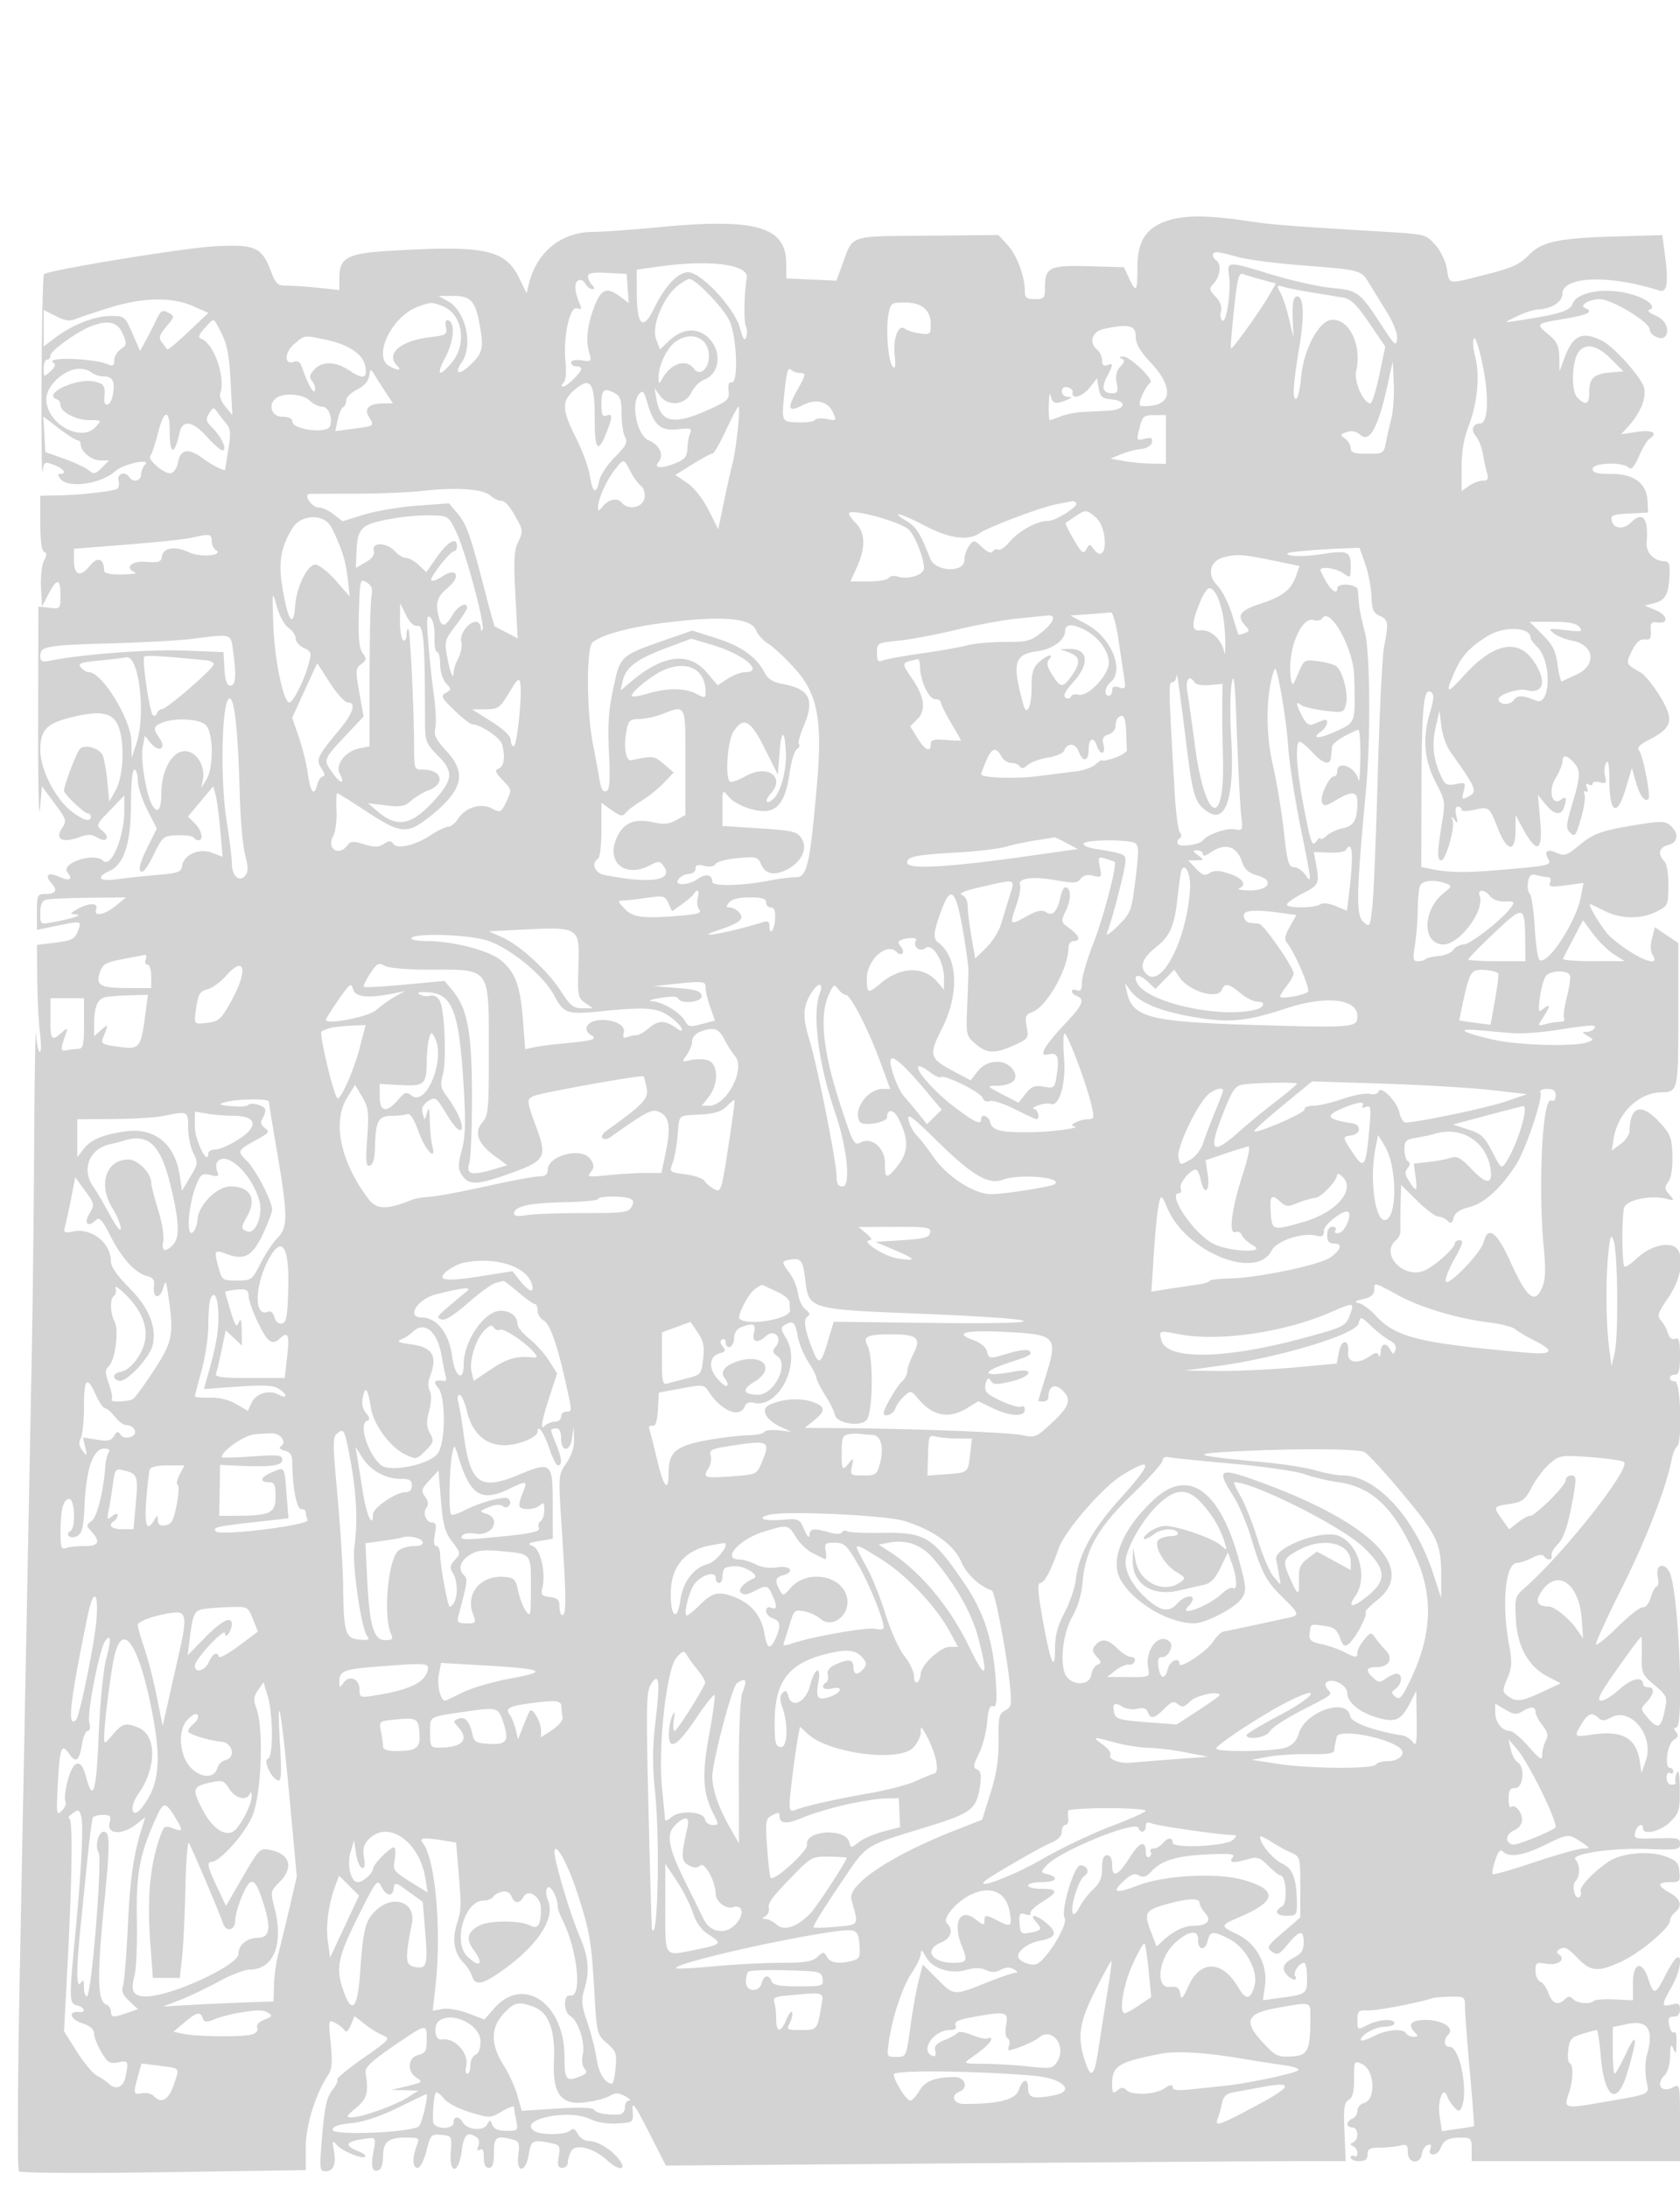 <svg xmlns="http://www.w3.org/2000/svg" width="500" height="651"><path d="M347.809 65.544c-6.716 2.122-9.313 6.09-9.296 14.206.014 7.083-.386 7.557-2.513 2.978l-1.5-3.228-10.486-.288C312.247 78.89 311 79.511 311 85.691c0 3.01-.271 3.309-3 3.309-2.538 0-3-.387-3-2.516 0-4.344-2.394-10.648-5.189-13.664l-2.689-2.901-21.142.2c-23.852.224-21.964-.436-25.397 8.881l-1.658 4.5-7.463-.329-7.462-.329v-4.405c0-10.982-9.006-13.593-37.5-10.874-8.25.787-17.22 1.432-19.934 1.434-9.45.006-16.808 5.923-19.141 15.392l-.712 2.889-2.106-4.384c-4.184-8.707-10.272-9.997-38.924-8.244-12.34.755-14.683 2.037-14.683 8.031v3.604l-6.147-.643c-3.38-.353-7.594-.642-9.364-.642-2.896 0-3.39-.453-4.952-4.542-2.663-6.972-4.72-7.848-16.827-7.164-9.408.531-49.434 7.097-50.644 8.307-.29.29-.604 14.336-.696 31.213-.093 16.877.036 29.272.286 27.544.438-3.024.565-3.101 3.399-2.031 2.916 1.1 3.988 2.673 1.823 2.673-.776 0-.738.464.122 1.5 2.425 2.922 12.145 1.488 16.5-2.434 2.27-2.045 10.648-3.814 8.664-1.83-.64.64-1.164 1.974-1.164 2.964 0 1.914-2.463 2.477-3.5.8-1.211-1.96-3.763-1.112-3.194 1.061.296 1.134.011 2.254-.634 2.489-2.02.737-10.928 1.699-16.922 1.827L12 147.5v8.167c0 5.238.41 8.303 1.143 8.547.85.284.837.954-.049 2.61-.656 1.225-1.058 4.804-.893 7.952l.299 5.724 1.935-3.75c2.504-4.852 3.565-4.745 3.565.359 0 4.058-.041 4.105-3.29 3.726l-3.29-.384-.077 33.524c-.043 18.439.2 30.483.54 26.766l.617-6.759 3.745 5.052c3.598 4.855 3.682 5.148 2.141 7.499-2.096 3.199.245 4.364 5.183 2.578 2.613-.945 3.744-.932 5.328.057 2.753 1.719 4.048.098 1.588-1.986-1.951-1.653-1.913-1.757 2.265-6.094l4.25-4.412v4.419c0 7.939-3.948 17.357-6.293 15.012-2.645-2.645-12.9.75-10.608 3.512 1.712 2.064.571 2.643-2.474 1.256-3.29-1.499-4.483-.48-2.283 1.95 1.933 2.136 1.276 3.175-2.009 3.175-2.152 0-2.333.413-2.333 5.331v5.33l6.216-1.281c7.161-1.476 7.152-1.478 5.884 1.857-.81 2.129-1.81 2.621-6.528 3.211l-5.572.696.084 10.178c.047 5.598.408 12.765.803 15.928.395 3.163.381 5.75-.032 5.75-.413 0-.916-2.363-1.118-5.25-.202-2.887-.454 11.175-.561 31.25-.106 20.075-.423 48.425-.704 63-.757 39.322-2.298 118.834-3.581 184.828-.659 33.877-.763 58.7-.249 59.214.507.507 18.978.618 43.122.261L91 645.677v-6.666c0-6.606 2.804-15.729 6.627-21.564 1.181-1.803 1.355-3.859.801-9.485-.696-7.063-.674-7.164 1.376-6.067 1.147.614 2.399 1.625 2.784 2.248.431.697 1.127.087 1.813-1.591l1.112-2.723 2.941 2.336c1.618 1.284 4.056 2.805 5.419 3.379 2.397 1.009 2.207 1.233-5.782 6.832-4.543 3.183-8.012 6.036-7.709 6.34.304.303-.31 1.648-1.364 2.988-1.943 2.471-2.518 5.408-3.434 17.546-.459 6.091-.328 6.75 1.347 6.75 2.353 0 3.178-2.134 2.42-6.261-.518-2.823-.418-3.034.777-1.643 1.637 1.903 7.682 4.427 8.543 3.567.333-.334-.537-1.042-1.935-1.573-4.124-1.568-3.978-2.796.416-3.498 5.035-.805 4.843-1.011 3.892 4.18-.768 4.185-.034 5.958 1.956 4.728.55-.34 1-2.076 1-3.859 0-4.326 1.556-5.641 6.675-5.641 4.176 0 4.253.06 3.3 2.565-1.363 3.586-1.214 6.435.336 6.435.737 0 1.878-2.211 2.607-5.055 1.24-4.839 1.43-5.043 4.439-4.75 3.095.3 3.138.377 2.803 5.055-.494 6.897 2.326 6.68 3.246-.25.65-4.904 1.671-5.872 4.378-4.155.768.488 1.001 1.552.58 2.649-.486 1.267-.342 1.611.466 1.111.796-.492 1.17.255 1.17 2.336 0 2.052.494 3.059 1.5 3.059 1.111 0 1.5-1.167 1.5-4.5 0-4.756.684-5.228 5.643-3.898 1.853.497 2.072 1.105 1.618 4.487-.751 5.602 2.227 5.517 3.123-.089.669-4.184 1.157-4.442 6.41-3.391 2.823.564 3.005.856 2.495 4-.437 2.693-.215 3.391 1.08 3.391.897 0 1.631-.705 1.631-1.566 0-.861.444-2.396.987-3.41 1.243-2.321 6.724-.948 10.617 2.66 3.515 3.257 6.137 3.186 3.693-.1-2.244-3.017-6.458-5.584-9.166-5.584-1.133 0-2.568-.948-3.188-2.107-.825-1.541-1.426-1.81-2.236-1-1.317 1.317-8.618 1.45-10.603.193-5.346-3.385 9.902-6.734 16.47-3.618 2.119 1.006 5.289 1.523 8.191 1.336 4.735-.304 4.735-.304 4.516-3.804-.187-2.977.537-2.018 4.842 6.414l5.061 9.914 88.158-.662c48.487-.364 94.008-.663 101.158-.664l13-.002-.359-8.649c-.297-7.159-.081-8.805 1.25-9.55 1.17-.655 1.609-2.38 1.609-6.329 0-5.37.026-5.417 2.404-4.334 3.777 1.721 4.17 10.638.511 11.594-1.053.276-1.915 1.301-1.915 2.278 0 .977-.675 2.035-1.5 2.352-.825.316-1.5 1.039-1.5 1.607 0 .567.675 1.031 1.5 1.031 1.81 0 2.013 3.594.25 4.417-1 .466-1 .7 0 1.166.688.321 1.25 1.248 1.25 2.059 0 .812-.45 1.198-1 .858-.55-.34-1-.141-1 .441s1.125 1.059 2.5 1.059c1.833 0 2.5-.533 2.5-2 0-1.642.671-2.002 3.75-2.014 2.063-.007 4.762-.285 6-.616 1.914-.513 2.25-.212 2.25 2.013 0 3.364 3.693 3.757 4.18.445.176-1.194.954-2.38 1.729-2.636.969-.319 1.213.047.782 1.172-.41 1.067-.106 1.636.872 1.636.825 0 1.79-.787 2.145-1.75.911-2.468 2.31-3.217 6.042-3.235 3.051-.014 3.25.2 3.25 3.485v3.5h62v-11.535c0-11.265-.047-11.51-2.021-10.454-3.543 1.896-5.357-.776-2.479-3.654.825-.825 1.532-3.38 1.57-5.678.055-3.252.261-3.735.93-2.179.762 1.772.867 1.687.93-.75.097-3.797-.014-4.281-.92-4.037-.435.118-1.003-.895-1.262-2.25-.364-1.904-.048-2.463 1.391-2.463 1.226 0 1.861-.719 1.861-2.108 0-1.75-.425-2.002-2.5-1.481-3.104.779-3.102.185.012-5.263 2.485-4.347 3.419-9.842 1.469-8.636-.56.346-2.166 2.892-3.567 5.658-2.739 5.406-3.282 5.466-4.879.544-1.805-5.562-4.535-4.788-4.535 1.285v5.146l-5.485-.254c-3.017-.14-5.792.053-6.167.427-1.099 1.1-4.846.784-6.148-.518-.933-.933-1.467-.933-2.4 0-2.002 2.002-3.849 1.357-4.922-1.72-.56-1.606-1.661-3.167-2.448-3.468-.786-.302-1.43-1.747-1.43-3.211 0-2.473.244-2.623 3.422-2.107 3.459.561 5.792-1.426 3.406-2.9-.706-.437-.512-.991.557-1.59 1.252-.7 2.437-.075 4.996 2.639 3.992 4.233 6.223 4.42 13.314 1.119 5.522-2.571 14.305-9.98 14.305-12.067 0-.688.675-1.81 1.5-2.495 2.311-1.918 1.793-3.926-1.494-5.797-3.825-2.176-3.806-3.203.057-3.203 2.837 0 3.041-.233 2.75-3.156-.265-2.674-.924-3.371-4.313-4.566-4.73-1.668-12.757-.961-16.5 1.455-4.419 2.851-9.047 7.702-8.56 8.971.26.677.075 1.478-.412 1.778-1.351.835-2.38-3.53-1.127-4.783 1.412-1.412 1.415-4.983.006-6.392-1.722-1.722 11.141-3.588 21.844-3.169 8.281.324 9.25.179 9.25-1.388-.001-1.944-.15-1.976-8.175-1.764-5.276.139-5.636.004-5.133-1.918.547-2.094 2.307-2.908 2.307-1.068 0 2.152 5.253.901 8.077-1.923 2.679-2.679 2.917-3.493 2.853-9.75-.047-4.496-.345-6.144-.875-4.827-.443 1.1-.609 2.337-.371 2.75.239.413-.268.75-1.125.75-.907 0-1.559-.861-1.559-2.059 0-1.132.45-1.781 1-1.441.55.34 1 .141 1-.441s-.436-1.059-.97-1.059c-1.747 0-.818-7.116 1.085-8.304 1.318-.823 1.504-1.451.712-2.405-.768-.924-.753-1.291.051-1.291 2.482 0 .688-41.174-2.016-46.25-1.65-3.096-4.2-2.189-3.512 1.25.33 1.65.226 3-.23 3-.457 0-1.27 1.462-1.808 3.25-.564 1.877-1.541 3.121-2.312 2.944-.733-.168-4.184 2.519-7.667 5.971-3.483 3.453-6.333 5.685-6.333 4.962 0-.723 3.529-8.36 7.842-16.971 7.134-14.241 13.038-29.484 14.68-37.895.347-1.781 1.047-3.495 1.555-3.809 1.695-1.047 1.149-19.452-.577-19.452-.825 0-1.5-.45-1.5-1s.675-1 1.5-1c1.155 0 1.5-1.29 1.5-5.607 0-4.485-.29-5.496-1.449-5.051-.911.349-1.697-.261-2.118-1.643-.368-1.209-1.302-2.921-2.074-3.803-1.229-1.403-.963-2.248 2.118-6.726 4.571-6.645 5.126-14.551 1.092-15.563-3.126-.785-7.344.828-10.809 4.134-1.506 1.437-2.986 2.367-3.287 2.066-.786-.786-.844-15.062-.072-17.496.73-2.3 7.748-3.797 12.447-2.656 2.539.617 2.58.563.978-1.255-1.44-1.635-1.482-2.161-.3-3.772.855-1.166 1.31-4.113 1.208-7.817-.148-5.339-.536-6.347-3.796-9.878-5.446-5.9-8.787-4.942-8.956 2.567-.025 1.1-1.227 2.862-2.671 3.916l-2.626 1.915.59-3.639c1.233-7.596 7.479-13.61 14.225-13.697 4.903-.063 5-.512 5-23.166v-21.245l-3.486-2.351-3.486-2.352-.855 3.3c-.55 2.125-.463 3.925.245 5.059 2.645 4.236-6.045.402-12.765-5.632-2.006-1.802-6.788-9.608-5.885-9.608.17 0 2.074.9 4.232 2 4.833 2.464 10.871 2.561 15.5.248 3.407-1.702 3.501-1.908 3.546-7.748.028-3.625-.467-6.523-1.25-7.321-2.033-2.074-1.526-4.083 1.204-4.768 2.944-.739 3.283-3.393.727-5.705-1.529-1.384-2.731-1.455-8.75-.516-11.527 1.799-14.146 2.692-18.45 6.288-3.621 3.025-4.412 3.304-6.576 2.318-2.962-1.35-4.002-.602-2.611 1.879.956 1.705.125 1.903-12.658 3.013-12.534 1.088-16.563 1.042-22.932-.265l-2.25-.461.058-22.731c.062-24.718.624-30.68 2.763-29.348 1.081.673 1.015 1.874-.364 6.615-2.161 7.435-1.54 13.832 2 20.603 2.665 5.095 2.728 5.555 1.657 12.041-1.366 8.268-1.402 10.858-.153 10.858 1.305 0 4.087-9.64 3.401-11.783-.472-1.47-.389-1.501.574-.217.89 1.187.991.926.486-1.25-.402-1.73-.228-2.75.47-2.75.609 0 1.108.403 1.108.895 0 .517 1.581.538 3.749.049 4.424-.998 4.541-.906 7.061 5.556 2.682 6.877 5.177 7.27 5.23.823l.04-4.823 1.585 3c4.625 8.754 6.578 8.329 5.743-1.25l-.675-7.75 2.206 2.75c2.476 3.086 4.548 3.53 5.454 1.168 1.033-2.691.746-3.778-.684-2.591-2.724 2.26-4.064-2.517-1.754-6.254 1.125-1.82 2.045-4.043 2.045-4.941 0-2.145 1.295-2.069 3.345.197 2.143 2.368 2.087 4.004-.427 12.446-1.858 6.238-1.919 7.153-.57 8.502 1.349 1.349 1.69.899 3.169-4.186.911-3.134 1.397-6.372 1.081-7.196-.322-.839-.145-1.233.402-.895.574.355.706-.104.319-1.112-.447-1.164-.283-1.484.511-.993.644.398 1.17.289 1.17-.242 0-.531.966-.713 2.147-.404 1.86.486 2.067.238 1.542-1.852-.333-1.328-.181-3.085.337-3.905.647-1.023.948.591.959 5.136.022 9.862 2.266 11.121 4.807 2.697l1.908-6.325 1.177 4.208c1.121 4.005 2.674 6.074 3.752 4.996.736-.735-1.644-13.01-2.791-14.396-.709-.856.108-1.75 2.905-3.177 5.247-2.677 6.627-4.522 5.811-7.772-.83-3.306-6.036-10.989-8.342-12.311-4.411-2.528-4.421-2.553-2.521-6.385 1.287-2.593 2.387-3.577 3.809-3.405 1.62.196 1.963-.291 1.804-2.562-.162-2.326.162-2.752 1.907-2.5 3.49.504 3.22-2.111-.374-3.624l-3.337-1.405 2.776-.699c3.347-.842 4.337-2.608 4.603-8.218.166-3.483-.121-4.256-1.588-4.282-3.112-.055-5.458-2.589-5.216-5.633.578-7.238-1.163-9.39-4.718-5.835-2.103 2.103-5.028 1.867-5.635-.453-.456-1.744.094-1.985 5.134-2.25l5.644-.297-.173-3.485c-.261-5.258-4.005-8.015-10.883-8.015-4.172 0-5.444-.35-5.444-1.5 0-1.823 8.948-2.152 10.706-.394.809.809 1.64-.099 3.087-3.371 1.089-2.462 2.481-4.787 3.094-5.165 2.766-1.71.923-2.769-3.637-2.091l-4.75.707 2.126-2.343c4.095-4.513 5.835-9.613 4.275-12.528-2.177-4.068-8.858-11.241-11.966-12.849-5.975-3.09-8.823-1.802-11.367 5.139l-1.427 3.895-.071-4.161c-.056-3.349-.656-4.654-3.07-6.686-4.023-3.385-4.061-3.344 4.5-4.783 7.186-1.207 8.952-2.114 6.25-3.211-1.888-.766 1.171-2.625 4.35-2.644 3.587-.021 14.9 6.826 14.9 9.019 0 1.681 3.316 3.316 4.442 2.191 1.727-1.727.338-5.074-2.614-6.296-1.745-.723-2.67-1.482-2.056-1.686 2.435-.812-.226-3.233-5.112-4.652-7.548-2.192-16.236-.836-17.598 2.746-.857 2.255-3.909 3.173-17.301 5.203-3.257.494-3.256.492.739-1.449 2.2-1.068 4.991-1.976 6.203-2.017 3.944-.133 7.297-2.254 7.297-4.616 0-5.287 13.891-5.791 28.75-1.042 2.525.807 2.931-2.17 1.611-11.802l-.64-4.664-14.61.426c-15.977.465-21.12 1.542-24.761 5.183-3.334 3.334-4.825 4.009-14.065 6.368-10.407 2.657-9.922 2.745-10.669-1.924-.363-2.275-1.855-5.358-3.462-7.157-2.817-3.153-2.854-3.162-16.239-3.962-27.2-1.625-32.564-2.045-39.415-3.086-11.597-1.76-18.681-1.836-23.691-.254M361 75.941c0 .518.45 1.219 1 1.559 1.548.957 1.182 4.642-.664 6.682-1.56 1.723-1.531 1.982.464 4.105 1.368 1.456 1.932 3.022 1.578 4.377-.304 1.161-.096 2.392.461 2.737 1.205.744 2.603-8.933 1.942-13.439-.628-4.283-.393-4.291 12.218-.419 6.218 1.909 14.434 3.762 18.257 4.117 7.894.734 8.427 1.134 15.012 11.269 3.792 5.835 4.264 6.244 4.535 3.93.191-1.628-1.045-4.76-3.343-8.471a1970.758 1970.758 0 0 1-5.29-8.583c-2.072-3.397-2.722-3.558-19.67-4.849-7.7-.586-16.319-1.716-19.154-2.511-6.037-1.692-7.346-1.782-7.346-.504m-164.5 3.313l-7 .965.015 6.64c.024 10.103 1.805 11.779 5.167 4.859C197.896 85.102 201.773 81 204.812 81c3.885 0 13.865 10.763 15.44 16.652.879 3.288 1.358 3.976 1.843 2.646.359-.989.302-2.478-.128-3.308-.668-1.293-.485-10.454.285-14.213.825-4.03-10.663-5.601-25.752-3.523M175 82.25c0 .743.54 1.89 1.2 2.55.876.876.889 1.2.05 1.2-.633 0-1.564-.738-2.069-1.64-.539-.965-1.423-1.328-2.143-.883-1.217.752-1.034 3.251.507 6.947.636 1.524.467 1.795-.812 1.304-2.144-.823-4.184 8.609-3.434 15.878.327 3.167.101 5.594-.583 6.278-.704.704-.737 1.116-.09 1.116 1.119 0 5.374-4.207 5.374-5.314 0-.378-.675-.686-1.5-.686s-1.5-.501-1.5-1.113c0-.674 1.211-.936 3.067-.664 2.889.424 3.025.3 2.329-2.136-1.07-3.748-.678-7.862 1.265-13.265 2.059-5.725 3.802-6.595 7.596-3.79l2.865 2.118-.311-4.325-.311-4.325-5.75-.3c-4.308-.225-5.75.039-5.75 1.05m192.247 9.922c-.655 6.169-1.061 11.347-.901 11.507.388.389 8.764-11.25 11.339-15.758l2.045-3.578-4.115-1.104c-2.263-.607-4.804-1.369-5.645-1.694-1.279-.493-1.727 1.257-2.723 10.627m-165.551-7.147c-4.347 3.419-7.868 12.059-6.448 15.822l1.178 3.119 2.573-2.465c3.698-3.543 7.912-4.146 11.154-1.595 4.776 3.757 4.463 11.149-.554 13.056-1.34.51-3.039 2.189-3.775 3.732-1.823 3.823-6.886 4.426-9.339 1.112l-1.707-2.306.617 3.405c1.276 7.044 5.216 7.709 16.112 2.72 5.079-2.325 5.61-2.859 5.328-5.354-.203-1.797.122-2.683.926-2.521 2.046.413 1.567-13.436-.632-18.25-1.732-3.792-10.072-12.5-11.972-12.5-.488 0-2.046.911-3.461 2.025m179.394 2.079c.724 1.318 1.889 4.871 2.589 7.896l1.272 5.5-.225-5.908c-.15-3.912.184-6.047.987-6.321 2.274-.775 2.647 5.165.955 15.229-1.856 11.036-2.117 15.895-.809 15.087.472-.291 1.101-3.211 1.398-6.488.728-8.023 5.176-16.476 8.898-16.906 5.328-.617 9.275 7.481 7.462 15.307-.698 3.016 2.196 9.5 4.241 9.5.488 0 1.684-3.8 2.659-8.444l1.772-8.444-4.811-7.042c-3.839-5.618-5.435-7.146-7.895-7.557-1.696-.283-5.783-.949-9.083-1.479-3.3-.53-7.064-1.271-8.363-1.645-2.239-.646-2.294-.555-1.047 1.715m-247.853 2.461c5.367 2.912 7.711 13.209 4.161 18.277-2.28 3.255-.869 3.947 2.198 1.079 4.071-3.808 4.424-5.133 3.209-12.038-1.305-7.417-2.686-8.898-8.246-8.843l-4.059.04 2.737 1.485M33 91.434c-4.125 1.264-8.696 2.782-10.157 3.372-2.119.856-3.383.703-6.25-.758L13 92.216v10.886l3.278-2.501c5.093-3.884 11.803-6.555 16.529-6.579 4.235-.022 4.344.064 6.6 5.176l2.294 5.198 1.614-2.948a150.434 150.434 0 0 0 3.172-6.221c1.355-2.845 1.823-3.132 3.577-2.193 1.985 1.063 1.976 1.13-.553 4.135-2.141 2.545-2.362 3.328-1.324 4.693.686.901 1.345 1.796 1.464 1.989.275.444 2.322-1.249 7.926-6.551l4.439-4.199-4.635-2.051c-6.127-2.71-14.725-2.575-24.381.384m91.5-.225c-7.858 2.755-13.755 14.979-8.566 17.756 2.601 1.392 3.74 1.309 2.266-.165-3.557-3.557.986-7.443 9.942-8.503 4.649-.551 4.999-.779 4.577-2.986-.283-1.48-.031-2.251.662-2.024 2.141.702 1.737 6.194-.807 10.978-2.871 5.399-1.984 6.199 1.837 1.658 4.737-5.629 3.248-14.581-2.808-16.884-3.177-1.208-3.171-1.208-7.103.17m139.925 2.337c-.86 4.586-.058 14.221 1.297 15.576.736.736.902-.283.551-3.389-.564-5.011 1.139-9.441 3.047-7.923.649.516 2.642 1.142 4.43 1.391 3.079.429 3.25.285 3.25-2.719 0-4.257-2.671-6.482-7.783-6.482-3.934 0-4.157.165-4.792 3.546M60.924 97.637c-1.74 1.893-2.056 2.769-1.118 3.102 3.873 1.379 7.443 11.649 5.711 16.431-.265.731.444 2.455 1.576 3.83l2.057 2.5-.516-10c-.388-7.529-1.05-11.05-2.679-14.25-2.561-5.03-2.042-4.864-5.031-1.613M27 97.103c-4.082 1.595-11.996 7.299-11.998 8.647-.001.688-.452 1.25-1.002 1.25s-1 1.195-1 2.655c0 2.602.04 2.618 2.024.824 1.341-1.215 1.65-2.062.916-2.516-3.01-1.86 11.991-1.417 16.31.482 1.337.588 1.75.301 1.75-1.216 0-1.092.88-2.602 1.955-3.357 1.793-1.258 1.838-1.641.548-4.622-1.517-3.504-4.375-4.15-9.503-2.147m301.5.772c-3.435.73-4.541 4.016-2.048 6.085.851.707 1.548 2.178 1.548 3.269 0 1.354.477 1.802 1.5 1.409 1.882-.722 1.876-.266-.041 3.441-1.738 3.361-1.239 4.921 1.575 4.921 1.599 0 1.816-.5 1.311-3.027-.421-2.105-.091-3.597 1.086-4.896 1.318-1.457 1.402-1.985.38-2.394-.87-.348-.733-.552.406-.604 2.049-.094 9.349 6.912 8.129 7.802-1.434 1.045-3.72 6.078-3.061 6.738.342.341 2.218.322 4.168-.044 5.512-1.034 5.125-6.181-.953-12.678-3.293-3.521-4.5-5.627-4.5-7.854 0-3.285-2.051-3.753-9.5-2.168m-240.988 4.53c-2.966 2.548-2.941 6.357.034 5.216.926-.356 1.77.097 2.139 1.146 1.932 5.491 3.597 8.576 4.021 7.449.266-.706-.072-1.952-.749-2.768-.996-1.2-.888-1.867.56-3.467 2.416-2.67 6.447-2.495 10.815.47 3.887 2.638 5.253 2.016 4.26-1.941-.823-3.277-5.097-6.047-11.391-7.384-6.857-1.457-6.441-1.512-9.689 1.279m113.605-.774c-2.596 1.818-5.133 7.099-5.087 10.587.03 2.214.065 2.222 1.178.282 2.579-4.498 7.087-5.846 9.324-2.788 1.734 2.373 4.468.07 4.468-3.763 0-5.394-5.141-7.64-9.883-4.318m237.545-.893c-.413.669-.231 3.139.404 5.489 1.453 5.37.603 14.002-2.04 20.707-1.354 3.435-2.026 7.468-2.026 12.16v7.019l2.223-1.556c1.222-.856 3.074-1.557 4.116-1.557 1.492 0 1.755-.478 1.239-2.25-.361-1.238-.924-3.825-1.252-5.75-.328-1.925-1.255-4.259-2.059-5.187-1.595-1.84-.958-3.813 1.231-3.813 2.402 0 2.738-7.789.754-17.488-1.038-5.075-2.166-8.46-2.59-7.774m31.288 3.823c-2.145 2.583-2.47 11.776-.487 13.759 2.528 2.528 3.537 2.044 3.537-1.698 0-4.124 1.373-5.375 6.357-5.797l3.832-.325-3.761-3.75c-3.992-3.98-7.349-4.755-9.478-2.189m-56.745 8.939c-2.885 13.366-5.517 18.433-8.277 15.935-1.186-1.074-2.542-1.375-4.043-.898-2.061.654-2.111.824-.572 1.95.928.678 1.687 1.971 1.687 2.873 0 1.298 1.027 1.64 4.921 1.64 4.757 0 4.941-.107 5.538-3.25.34-1.787 1.076-5.05 1.637-7.25.56-2.2.88-6.925.711-10.5l-.307-6.5-1.295 6M22.9 109.771c-4.464.572-9.229 5.348-9.122 9.143.207 7.247 10.409 12.851 14.722 8.086 1.779-1.966 1.747-2-1.88-2-3.991 0-8.62-2.434-8.62-4.532 0-.716-.476-1.46-1.057-1.654-4.568-1.522 5.818-6.465 11.133-5.297 2.871.63 3.317 1.323 2.991 4.644-.325 3.313 1.847 2.815 2.482-.568.777-4.143.056-5.593-2.779-5.593-1.162 0-2.823-.576-3.691-1.281-.869-.704-2.749-1.131-4.179-.948m210.748 5.324c-1.118 10.692-1.23 10.383 3.84 10.578 2.469.095 4.737-.227 5.039-.717.303-.49 1.901-.62 3.551-.29 2.912.582 2.966.525 1.836-1.956-1.511-3.317-5.109-4.178-9.016-2.157-4.36 2.254-4.759 1.078-1.562-4.608 2.522-4.488 2.608-4.945.922-4.945-1.022 0-2.331-.473-2.91-1.052-.736-.736-1.247.809-1.7 5.147m-123.779-3.18c-.233 1.523-1.56 3-3.596 4-1.775.872-3.238 2.335-3.25 3.252-.013.916-.418 1.816-.901 2-.483.183-1.208 1.86-1.611 3.727l-.733 3.393 5.343-.709c6.393-.848 6.363-.826 4.698-3.511-1.587-2.561.005-4.027 4.401-4.052l2.72-.015-2.22-3.376c-1.221-1.857-2.729-4.219-3.351-5.25-1.059-1.754-1.155-1.719-1.5.541m61.372 3.874c-4.183 3.48-4.147 5.899.216 14.562 1.898 3.768 3.748 8.831 4.11 11.25.764 5.091 1.925 5.689 2.777 1.43.326-1.633 2.418-4.793 4.648-7.023 3.361-3.361 3.879-4.38 3.031-5.965-.563-1.051-1.023-4.175-1.023-6.942 0-3.95-.415-5.253-1.934-6.066-3.295-1.763-4.066-1.18-4.066 3.072 0 3.24.317 3.985 1.5 3.531 1.911-.733 1.889.349-.109 5.342-2.435 6.088-3.391 4.879-3.391-4.289 0-10.847-1.197-12.698-5.759-8.902m153.111-.509c-2.148 2.731-5.57 3.756-5.102 1.529.137-.654-.538-1.362-1.5-1.573-1.087-.238-1.75.213-1.75 1.191 0 .865.788 1.605 1.75 1.643 1.496.06 1.46.195-.25.93-3.268 1.404-4.337 1.126-4.794-1.25-.239-1.237-.495-.112-.57 2.5-.075 2.612.06 4.75.299 4.75s1.702-.504 3.25-1.119c1.548-.616 4.39-1.197 6.315-1.291l7.75-.381c5.239-.258 6.024-2.911 1.004-3.396-2.721-.262-3.328-.793-3.754-3.283l-.509-2.969-2.139 2.719m-134.192 2.028c-2.487 2.996-.511 12.304 2.912 13.722 3.293 1.364 4.641 4.406 2.888 6.518-1.563 1.883 1.219 1.925 5.54.083 2.318-.988 3.02-1.945 3.086-4.205.048-1.609.414-3.661.813-4.56.626-1.409.13-1.567-3.589-1.148-5.158.581-7.191-1.143-9.092-7.709-1.084-3.743-1.409-4.086-2.558-2.701m-107.551.891C79.592 119.887 80.578 124 84 124c1.888 0 3 .513 3 1.383 0 2.483 10.443 3.788 11.237 1.405.844-2.531-.481-5.788-2.354-5.788-1.035 0-2.673-.787-3.639-1.75-1.919-1.913-7.087-2.477-9.635-1.051m-20.382 4.807c-1.104 1.77-.949 2.363 1.173 4.485 2.661 2.661 4.307 6.509 2.784 6.509-.523 0-2.577-1.8-4.565-4-4.304-4.764-7.313-5.224-8.183-1.25-1.54 7.024-2.936 6.745-2.936-.588 0-6.652-1.737-6.3-3.496.707-.827 3.295-1.834 6.315-2.238 6.711-1.085 1.066 4.182 5.577 6.084 5.21.918-.177 1.86-1.618 2.15-3.29.669-3.864 3.094-4.273 7.227-1.217 2.843 2.103 6.761 4.089 6.779 3.436.003-.121.432-2.825.954-6.011.757-4.618.658-6.138-.487-7.5a70.195 70.195 0 0 1-2.704-3.475c-1.2-1.67-1.338-1.656-2.542.273M216.07 128c-1.775 3.85-3.612 7-4.082 7-.47 0-3.138 1.419-5.928 3.153l-5.073 3.154 3.51 2.385c2.098 1.426 4.667 4.673 6.387 8.075l2.878 5.691 1.657-7.979c.912-4.388 2.071-9.554 2.575-11.479 1.127-4.301 2.466-17 1.792-17-.269 0-1.942 3.15-3.716 7m123.072-.663c-.956 3.767-.928 3.826 1.523 3.211 1.985-.498 2.429-.282 2.166 1.053-.201 1.017-1.483 1.801-3.254 1.989-1.607.171-4.307.886-6 1.589l-3.077 1.279 4 .714c2.2.392 5.913.739 8.25.77L347 138v-14.5h-3.442c-3.155 0-3.523.32-4.416 3.837m-325.945 1.879l.303 5.284 5.608 2c3.085 1.1 6.372 2.638 7.305 3.418 1.488 1.244 1.961 1.152 3.864-.75L32.444 137h-2.567c-2.603 0-5.877-2.69-5.877-4.829 0-.644-.416-1.171-.923-1.171-.508 0-3.007-1.59-5.554-3.534l-4.63-3.534.304 5.284m169.785 10.534c-2.458 3.124-4.982 8.729-4.982 11.063 0 1.416.122 1.418 1.25.018 1.894-2.35 4.459-2.886 5.841-1.221 1.962 2.364 6.343 1.356 6.754-1.554.19-1.344-.304-2.919-1.096-3.5-.793-.581-2.197-2.519-3.121-4.306-2.03-3.929-1.955-3.921-4.646-.5M126 146.03c-4.125.467-13.125.852-20 .857-6.875.005-13.078.032-13.785.061-2.094.085.535 4.052 2.685 4.052 1.007 0 3.003.922 4.436 2.049l2.605 2.05 6.411-1.981c3.527-1.089 10.653-2.291 15.838-2.672l9.425-.692 2.618 3.111c2.679 3.184 3.742 6.226 8.234 23.572 1.415 5.465 2.677 9.965 2.803 10 .127.035 1.708.839 3.515 1.787l3.286 1.724-.678-12.836c-.555-10.52-.401-13.389.855-15.908 1.242-2.49 1.303-3.511.32-5.388-2.576-4.918-4.102-6.816-5.48-6.816-.787 0-2.207-.703-3.156-1.562-2.161-1.955-10.124-2.518-19.932-1.408m188.435 3.996c-4.852.963-20.119 6.709-22.908 8.621-3.398 2.331-8.918 1.595-16.096-2.147-7.218-3.762-11.032-4.774-5.668-1.503 3 1.829 4.049 3.489 7.11 11.253 1.522 3.861 10.127 4.236 10.127.441 0-1.27.639-3.182 1.419-4.25 1.393-1.905 1.466-1.898 3.895.384 1.606 1.509 2.712 1.942 3.15 1.234.371-.6 1.098-.83 1.615-.51.517.32 2.056-.744 3.419-2.364 2.719-3.232 8.143-6.185 11.359-6.185 2.38 0 9.36-4.449 8.433-5.376-.343-.343-.886-.575-1.207-.514-.321.06-2.412.472-4.648.916m-61.711 2.583c-.281.282.565 1.589 1.882 2.906 2.95 2.95 3.09 7.355.421 13.235l-1.929 4.25h5.392c2.966 0 5.681-.468 6.035-1.041.354-.572 1.516-.764 2.582-.425 3.195 1.014 7.893-.467 7.893-2.488 0-3.086-2.933-10.274-4.757-11.658-3.104-2.356-16.333-5.964-17.519-4.779m67.249 1.059a178.45 178.45 0 0 0-2.811 1.922c-.186.139.896 2.359 2.404 4.932 2.373 4.05 2.875 4.442 3.73 2.913.945-1.688 1.046-1.688 2.28 0 2.085 2.851 3.724.84 3.101-3.804-.338-2.523-1.39-4.79-2.725-5.871-2.67-2.162-2.906-2.166-5.979-.092M118 154.102c-10.674 1.769-11.63 2.621-11.923 10.624l-.155 4.226 2.897-1.663c1.976-1.134 2.746-2.238 2.422-3.476-.672-2.568 3.889-2.432 6.259.187.995 1.1 2.499 2 3.341 2 .841 0 2.544.952 3.783 2.117l2.253 2.116 3.254-4.616c3.233-4.588 5.869-5.987 5.869-3.117 0 .825-.375 1.5-.833 1.5-1.205 0-7.475 8.025-6.799 8.702.313.313 1.757-.209 3.208-1.16 4.398-2.882 5.783-.102 1.674 3.363-3.232 2.726-3.772 4.547-2.62 8.845.814 3.036 1.914 2.831 4.029-.75 1.643-2.781 4.341-4.113 4.341-2.144 0 .471-1.532 2.863-3.405 5.316-3.237 4.239-3.361 4.7-2.499 9.312.901 4.824 1.898 7.138 1.91 4.433.004-.779.642-2.635 1.418-4.123.776-1.488 1.167-3.641.869-4.783-.592-2.264 2.127-6.011 4.362-6.011.74 0 1.381.787 1.424 1.75.043.963.296 1.216.562.563.706-1.732-5.124-23.307-7.828-28.97-2.288-4.791-2.366-4.845-7.313-4.998-2.75-.085-7.475.255-10.5.757m-30.993 3.091c-3.38 5.502-4.173 10.011-3.023 17.207 1.639 10.259 3.383 12.924 3.857 5.892.376-5.58 3.651-12.292 5.999-12.292 1.08 0 3.806 2.122 6.101 4.75l4.149 4.75-.617-5.5c-.58-5.167-1.84-9.117-4.785-15-2.121-4.236-9.029-4.121-11.681.193M57 160.002c-1.925.44-10.587 1.358-19.25 2.04L22 163.281v3.301c0 4.595 1.861 5.323 4.679 1.829 2.355-2.919 4.261-2.327 4.306 1.339.01.85 1.697 1.225 5.265 1.171 2.888-.043 4.688-.306 4-.583-3.364-1.358-1.169-3.533 3.213-3.184 3.845.305 4.502.077 4.75-1.65.374-2.613 3.993-3.109 8.181-1.122 3.301 1.567 10.454.878 7.816-.752-.666-.412-1.21-1.621-1.21-2.689 0-2.083-.594-2.176-6-.939m331 3.921c-4.917.436-5.892.753-4.004 1.298 1.374.396 5.526.251 9.227-.324 7.957-1.234 8.777-.887 8.777 3.719 0 3.414-.053 3.46-2.223 1.941-2.156-1.51-6.777-2.166-6.777-.961 0 .327.772 1.902 1.716 3.5 1.708 2.893 3.284 3.806 3.284 1.904 0-1.678 5.984-1.19 6.125.5.069.825.224 2.738.346 4.25.121 1.512.895 5.225 1.72 8.25 1.588 5.823 1.784 31.766.355 47-2.879 30.692-3.014 37.287-.807 39.274 1.935 1.742 1.984 1.66 2.69-4.5.396-3.451 1.125-21.124 1.621-39.274.496-18.15 1.336-35.25 1.866-38 1.415-7.334 1.315-8.074-1.25-9.243-1.936-.882-2.363-1.89-2.505-5.91-.093-2.666-.932-6.984-1.863-9.597l-1.693-4.75-5.053.173c-2.778.095-7.977.432-11.552.75m-23.991 1.97c-3.97 1.104-4.827 5.198-1.736 8.29 1.395 1.394 3.343 5.186 4.33 8.426.986 3.24 1.865 6.014 1.952 6.165.087.15.918-.018 1.845-.374 1.574-.604 1.575-.77.022-2.486-2.471-2.73-1.227-4.384 4.733-6.291 6.445-2.063 9.137-4.154 10.543-8.187l1.058-3.036-8.26-1.7c-8.781-1.807-10.542-1.905-14.487-.807m-257.193 16.28c-.234 7.497.048 10.627 1.094 12.115 1.242 1.768 1.193 2.164-.414 3.339-1.685 1.232-1.727 1.872-.552 8.45l1.272 7.117-3.449 3.653c-8.924 9.452-8.729 8.993-5.658 13.306 2.291 3.217 3.71 3.245 1.994.04-1.423-2.659 1.73-6.71 5.866-7.537l3.031-.606v-20.9c0-11.495.253-22.194.561-23.775.427-2.184.082-3.168-1.434-4.092-1.936-1.181-2.005-.915-2.311 8.89m250.597-3.62c-2.949 7.058-2.965 9.331-.064 9.013 2.972-.326 6.205 2.644 7.001 6.434.289 1.375.401-.875.249-5-.272-7.381-2.483-14-4.676-14-.564 0-1.693 1.599-2.51 3.553M81.345 186c.345 10.191 3 23 4.766 23 1.11 0 4.385-6.481 5.711-11.302.972-3.535.875-3.879-1.388-4.91-1.339-.61-2.434-1.882-2.434-2.827 0-.944-.943-2.343-2.096-3.109-1.167-.774-2.721-3.6-3.506-6.372-1.405-4.965-1.408-4.948-1.053 5.52m37.703-1.309c-.026 2.855.402 5.469.952 5.809.552.341 1-.379 1-1.608 0-1.224.246-1.98.546-1.68.558.558 1.698 24.292 1.708 35.538.005 6.105.067 6.25 2.675 6.25 5.505 0 6.74 4.098 1.821 6.041-1.787.705-4.243 2.17-5.458 3.255-1.846 1.65-3.072 1.868-7.5 1.333l-5.292-.64 3 2.527c5.826 4.907 10.05 4.046 16.8-3.426 5.547-6.14 5.735-8.446 1.079-13.214-3.773-3.864-3.877-4.161-3.885-11.173-.025-22.745-.431-27.801-2.208-27.497-1.117.192-2.32-.926-3.452-3.206l-1.738-3.5-.048 5.191m204.965-1.946l-5.487.376 4.987 2.689c7.262 3.917 11.227 13.671 6.987 17.19-1.695 1.406-2.019 4-.5 4 .55 0 1-.705 1-1.567 0-1.128.578-1.384 2.062-.913 1.86.59 2.011.328 1.548-2.683a3154.84 3154.84 0 0 1-1.742-11.587c-.7-4.704-1.688-8.17-2.298-8.065-.589.102-3.539.354-6.557.56M127.448 191c.357 4.675 1.115 11.807 1.684 15.849s.753 8.471.409 9.843c-.499 1.989.191 3.378 3.417 6.878 6.072 6.588 4.719 11.686-5.179 19.511-6.58 5.2-8.576 5.03-18.618-1.586-4.587-3.022-8.55-5.495-8.808-5.495-.257 0-.35 2.363-.207 5.25.144 2.887-.301 6.272-.989 7.521-2.067 3.757 1.675 6.176 4.233 2.736.928-1.248 1.739-1.298 4.938-.308 3.027.937 4.259.916 5.884-.099 1.627-1.016 2.216-1.026 2.821-.047 1.076 1.741 6.569.476 11.179-2.575 2.06-1.363 4.378-2.478 5.152-2.478.773 0 2.109-1.073 2.968-2.384 2.241-3.421 6.767-4.796 10.098-3.068 2.536 1.316 2.707 1.233 4.291-2.09 1.627-3.411 1.611-3.502-1.097-6.329-2.272-2.371-2.477-2.971-1.186-3.467 1.588-.609 1.981-3.5.982-7.22-.521-1.94-6.4-5.893-8.813-5.927-.609-.008-3.039-1.894-5.401-4.191-3.839-3.732-4.106-4.281-2.521-5.168 1.682-.941 1.684-1.091.044-2.903-.978-1.08-1.729-3.505-1.729-5.582 0-2.019-.416-3.671-.924-3.671s-.846-2.003-.751-4.451c.102-2.636-.378-4.981-1.177-5.75-1.13-1.088-1.244.081-.7 7.201M303 184.015c-4.125.404-12.31 1.901-18.188 3.326-5.879 1.425-13.641 2.893-17.25 3.263-6.458.662-6.562.719-6.562 3.641 0 2.431.317 2.841 1.75 2.261.962-.39 6.25-1.35 11.75-2.134 5.5-.784 11.575-1.861 13.5-2.393 1.925-.532 6.885-.97 11.022-.973 6.922-.006 7.82-.252 11.259-3.086 3.491-2.878 4.147-5.102 1.41-4.78-.655.077-4.566.47-8.691.875m90.521-.05c-.379.614-1.506.857-2.505.54-3.919-1.244-8.12 9.613-6.798 17.567.362 2.18.582 2.005 2.16-1.718 1.729-4.083 1.819-4.138 5.939-3.615 2.301.292 4.743.974 5.428 1.515 1.892 1.493 3.602 8.228 2.85 11.223-.652 2.599-.794 2.643-6.381 1.967-3.143-.38-6.276-1.14-6.964-1.69-1.674-1.338-1.575-.283.318 3.377 1.139 2.203 2.027 2.846 3.25 2.354.925-.372 2.245-.907 2.932-1.188 1.891-.773 1.497 1.802-.498 3.261-3.277 2.396-.681 2.366 4.54-.053 5.779-2.678 5.613-2.155 5.233-16.505-.214-8.046-7.257-20.67-9.504-17.035M196 185.531c-9.376 1.253-17.059 3.443-19.664 5.605-1.838 1.526-1.779 20.374.095 30.007.788 4.046 1.704 9.024 2.037 11.062.414 2.535 1.029 3.542 1.946 3.19 1.052-.404 1.229-2.864.822-11.442-.401-8.463-.097-12.847 1.347-19.436 2.107-9.607 1.89-9.418 16.685-14.551l6.767-2.348 7.233 2.298c7.386 2.347 11.837 5.53 14.286 10.216.971 1.857 2.49 2.836 5.161 3.324 8.342 1.525 9.885 4.646 6.36 12.869-1.059 2.47-1.634 4.782-1.279 5.138.355.355.072 1-.629 1.434-.701.433-1.671 3.593-2.155 7.021-1.031 7.291-2.92 10.64-6.376 11.301-3.364.643-9.742-1.66-11.886-4.292-1.715-2.106-1.75-2.039-1.75 3.334v5.482l11.034.715c9.887.641 11.185.946 12.493 2.943 1.926 2.939.175 6.894-4.066 9.185-3.844 2.076-6.68 1.561-7.961-1.446-.929-2.181-1.421-2.312-6.89-1.827-3.24.288-6.229 1.071-6.643 1.74-.466.755-1.743.969-3.36.563-1.952-.49-2.607-.273-2.607.865 0 .835-.845 1.519-1.878 1.519-1.032 0-2.437.675-3.122 1.5-1.755 2.114 2.742 2.069 5.779-.058 2.325-1.628 4.221-1.21 4.221.931 0 1.418 9.046 1.194 17.299-.429 2.64-.519 6.055-.944 7.59-.944 3.292 0 4.128-3.619 6.182-26.74 1.774-19.971.361-27.677-6.47-35.282-2.806-3.123-6.365-6.462-7.911-7.42-1.545-.958-3.197-2.762-3.671-4.009-1.458-3.833-10.658-4.473-29.019-2.018m263.06 3.294c3.101 3.101 3.955 4.81 4.516 9.038.381 2.868.969 5.061 1.308 4.873.339-.188 2.304-1.111 4.366-2.052 6.048-2.759 5.245-8.845-1.326-10.052-1.967-.362-4.442-1.356-5.5-2.21-1.779-1.435-1.515-1.506 3.496-.93 4.83.554 5.279.453 4.127-.935-.936-1.128-3.153-1.557-8.052-1.557h-6.76l3.825 3.825M317 187.778c0 2.617-3.755 5.379-8.105 5.963-7.131.956-7.773 3.345-4.3 16.009.949 3.463 2.405.611 2.405-4.711 0-4.845.41-6.343 2.189-8 2.394-2.231 4.7-2.815 2.993-.759-.774.933-.508 2.156.976 4.5 2.504 3.956 3.157 3.991 5.774.316 2.783-3.909 2.603-5.734-.682-6.934l-2.75-1.004 2.55-.079c5.809-.18 6.445 4.26 1.41 9.834-2.528 2.797-3.188 4.137-2.309 4.68.677.419 1.392.279 1.588-.31.196-.589 1.186-.854 2.2-.589 2.822.738 9.061-5.787 9.061-9.476 0-3.476-3.027-7.663-7.039-9.738-3.818-1.975-5.961-1.868-5.961.298m126 1.331c-5.401 3.242-7.93 5.945-10.052 10.741-2.913 6.586-2.407 6.876 2.49 1.43 8.95-9.955 16.278-11.535 21.034-4.536 4.07 5.99 2.964 9.967-2.382 8.569-2.215-.579-8.09 1.383-8.09 2.701 0 1.693 3.307 1.949 4.478.348 1.17-1.6 2.626-1.578 6.695.102 4.329 1.787 4.69-11.601.428-15.863-1.155-1.155-2.101-2.455-2.101-2.887 0-3.122-7.689-3.494-12.5-.605M57 190.1c-3.575.455-14.289 1.046-23.809 1.315-19.371.546-21.191.867-21.191 3.732 0 1.664.475 1.915 2.75 1.451 9.383-1.912 29.228-3.427 39.75-3.033l12 .45.302 4.992c.215 3.552.72 4.993 1.75 4.993 1.607 0 1.835-2.9.812-10.36-.718-5.238-.193-5.087-12.364-3.54m141.295 2.702c-8.71 3.261-12.008 5.73-12.931 9.676l-.695 2.979 3.299-2.776c9.358-7.875 17.047-8.818 22.257-2.732l3.38 3.95 2.948-1.943c1.621-1.069 3.959-1.946 5.197-1.949 5.742-.017-.214-5.191-9.105-7.911-3.771-1.153-6.921-2.073-7-2.044-.08.029-3.387 1.266-7.35 2.75M37.5 195.583c-.55.147-4.061.564-7.802.927-5.71.554-6.613.887-5.627 2.075.645.778 1.71 1.415 2.364 1.415 3.942 0 12.53 13.976 12.664 20.611l.099 4.889 1.462-4.5c2.826-8.694.621-26.427-3.16-25.417m5.449-.214c-.741.762 1.558 16.486 2.545 17.405.429.399.981.164 1.226-.524.246-.687.894-1.25 1.44-1.25 1.488 0 15.713-12.356 15.452-13.421-.124-.507-1.101-1.007-2.169-1.112-12.95-1.271-18.034-1.572-18.494-1.098m227.801 1.32c-2.28.596-2.22 1.025.73 5.282 3.686 5.319 4.214 9.335 1.574 11.975l-2.155 2.155 2.132 3.449c2.274 3.68 3.969 4.47 3.969 1.849 0-1.283.892-1.529 4.5-1.242 2.475.196 4.5.261 4.5.144 0-.117-1.35-2.503-3-5.301s-3-5.518-3-6.044c0-.526-.79-.956-1.755-.956-1.858 0-4.425-5.629-4.445-9.75-.007-1.238-.301-2.198-.656-2.134-.354.064-1.432.322-2.394.573m-180.072 8.74l-3.73 8.108 2.004 5.823c1.102 3.203 2.298 8.042 2.658 10.754.747 5.636 1.89 7.014 2.802 3.379.345-1.371 1.119-2.493 1.722-2.493.669 0 .498-.913-.441-2.345-1.75-2.671-1.377-3.465 5.557-11.835 3.927-4.739 4.804-7.82 2.228-7.82-.837 0-3.22-2.627-5.295-5.839l-3.774-5.839-3.731 8.107m106.822-6.04c-3.393 1.482-9.5 6.369-9.5 7.602 0 .447 2.097.182 4.659-.589 5.948-1.79 11.104-1.774 14.591.045 2.563 1.337 2.75 1.298 2.75-.572 0-6.726-5.462-9.561-12.5-6.486m169.075 3.967c-.459 2.671-.528 9.871-.154 16 1.069 17.541-1.483 25.799-6.881 22.262-3.758-2.462-4.512-4.65-6.169-17.896-2.651-21.194-3.094-24.267-3.234-22.472-.075.963-.644 1.75-1.263 1.75-1.122 0-1.095 1.186.742 33 .333 5.775 1.028 11.022 1.544 11.661.593.735.547 1.402-.128 1.819-.585.362-.789 1.103-.453 1.648.636 1.028 6.531.169 7.421-1.082 1.208-1.698 7.043-3.76 9.376-3.314 2.513.48 2.547.408 2.007-4.372-.301-2.673-.869-13.635-1.261-24.36-.561-15.327-.892-18.461-1.547-14.644m12.057-2.106c-1.905 7.121-1.829 17.623.189 26.31 1.142 4.917 2.611 13.778 3.265 19.69 1.024 9.26 1.439 10.75 2.994 10.75.994 0 2.507 1 3.363 2.223 2.047 2.922 2.027 2.728-1.493-14.723-1.664-8.25-3.269-18.825-3.567-23.5-.474-7.458-3.087-23-3.867-23-.155 0-.553 1.012-.884 2.25m-227.089 4.813c-2.754 4.599-3.233 4.939-7 4.97l-4.043.034 5.75 3.615c3.627 2.281 5.75 4.3 5.75 5.467 0 1.018.41 1.851.91 1.851.968 0 2.528-15.059 1.939-18.71-.291-1.807-.838-1.348-3.306 2.773m201.826-.313c.347 2.063 1.342 9.138 2.211 15.723 3.064 23.221 9.044 25.735 8.389 3.527-.154-5.225-.245-12.209-.202-15.519l.077-6.019-3.805.363c-2.093.199-4.109-.129-4.481-.731-1.549-2.507-2.802-.988-2.189 2.656m-285.257 2.176c-2.157 1.341-2.567 24.579-.645 36.524.843 5.241 1.533 10.828 1.533 12.417 0 3.698 2.226 5.771 3.957 3.685.963-1.16.961-2.488-.008-6.262-.676-2.635-1.382-10.415-1.569-17.29-.558-20.517-1.634-30.09-3.268-29.074M197 212.5c-1.925.741-4.942 1.382-6.705 1.424-2.82.067-3.28.477-3.831 3.418-.936 4.987-.231 9.216 1.473 8.846 6.279-1.365 6.819-1.301 9.65 1.143l2.913 2.515-3 3.147c-1.65 1.731-4.575 4.085-6.5 5.23-1.925 1.146-4.036 2.739-4.691 3.541-1.028 1.257-1.609 1.159-4.25-.722L179 238.864v8.009c0 4.405-.45 8.287-1 8.627-2.133 1.318-1.01 4.248 1.847 4.819 13.725 2.745 20.828 1.692 17.675-2.62-1.142-1.562-1.519-1.581-4.139-.215-7.258 3.785-12.961-.772-9.958-7.959 1.922-4.6 5.231-6.1 10.797-4.894 3.31.717 4.899.581 7.022-.602l2.743-1.529.007-15.75c.007-17.552.257-17.042-6.994-14.25m-175.767.923C13.847 215.244 12 217.194 12 223.17c0 5.852 4.497 14.582 9.462 18.368C24.845 244.119 27 244.688 27 243c0-.55-.383-1-.852-1-1.084 0-7.159-5.771-7.115-6.759.077-1.753 3.8-11.474 4.764-12.438 1.453-1.453 5.811-.205 6.767 1.938.431.968 1.048 4.459 1.371 7.759l.587 6 1.955-3.5c2.416-4.325 2.686-15.053.49-19.5-1.761-3.566-5.439-4.123-13.734-2.077m406.027 3.112c-1.173 5.15-.648 9.56 1.747 14.663 1.083 2.307 1.702 2.61 4.277 2.095 2.864-.573 2.977-.47 2.331 2.105-.623 2.483-.511 2.617 1.353 1.619 2.861-1.531 2.637-2.09-5.44-13.547-1.085-1.538-2.231-4.861-2.546-7.384l-.574-4.586-1.148 5.035m-94.593-2.868c-.367.366-.667 1.461-.667 2.432 0 .972-.938 2.064-2.085 2.428-1.612.512-1.948 1.207-1.481 3.067.726 2.891-1.028 3.259-1.934.406-.957-3.016-2.5-2.399-2.5 1 0 3.636-1.696 3.93-2.993.519-.968-2.547-3.381-2.593-4.344-.083-.27.704-2.431 1.591-4.801 1.97s-5.064 1.372-5.987 2.207c-1.117 1.011-1.896 1.162-2.335.452-.362-.586-1.516-1.065-2.564-1.065s-2.387-.9-2.976-2c-1.554-2.903-2.907-2.467-4.551 1.468-.797 1.907-1.449 3.649-1.449 3.871 0 1.102 10.372 1.459 17 .584a965.41 965.41 0 0 1 11.405-1.441c2.147-.249 4.735-1.203 5.75-2.122 1.015-.918 1.845-1.428 1.845-1.133 0 .296 1.688-.043 3.75-.752 2.063-.709 3.705-1.781 3.65-2.382-.055-.601-.167-3.118-.25-5.593-.14-4.213-.912-5.404-2.483-3.833M48.25 215.031c-2.651 1.066-2.765 1.788-.739 4.681 2.142 3.058-.244 4.336-2.619 1.403l-1.785-2.204-.645 3.442c-.65 3.463.968 13.641 2.685 16.897 1.625 3.08 2.853 1.883 2.853-2.782 0-8.706 4.491-14.881 9.048-12.442 2.509 1.343 3.99 4.958 3.324 8.117l-.497 2.357 1.527-2.5c2.27-3.716 2.122-14.216-.231-16.345-2.001-1.811-9.113-2.154-12.921-.624m170.04 2.65c-1.75 2.67-2.537 13.405-1.089 14.853.367.367 2.487-.355 4.71-1.604 6.503-3.655 11.982.216 7.428 5.247-2.076 2.295-1.155 3.496 1.016 1.326 2.13-2.131 3.772-8.541 3.523-13.759-.328-6.885-1.339-6.748-1.878.256l-.5 6.5-3.869-7.75c-4.271-8.554-6.327-9.67-9.341-5.069m181.72 1.433c-1.92 1.028-3.539 2.436-3.598 3.128l-.26 3.008c-.235 2.7-2.356 2.088-5.813-1.679-1.731-1.886-3.415-3.161-3.743-2.834-1.192 1.193-.58 9.013 1.575 20.117 1.92 9.889 2.374 11.122 3.517 9.558.721-.987 1.312-1.414 1.312-.948 0 .465.817.107 1.816-.797.998-.904 3.208-1.922 4.911-2.262 3.228-.646 4.234-2.453 4.259-7.655.017-3.35-1.579-3.513-6.424-.654-3.031 1.788-3.636 1.875-4.129.59-.661-1.723 2.126-7.686 3.593-7.686.536 0 .974-.675.974-1.5 0-3.49 5.562-1.27 6.263 2.5.256 1.375.526-1.437.601-6.25.075-4.812-.201-8.695-.614-8.627-.413.067-2.321.963-4.24 1.991M38.978 239.25c-.025 11.684-2.034 17.907-6.429 19.909-4.171 1.901-3.024 3.179 2.201 2.452 2.612-.363 7.99-.938 11.949-1.278 6.282-.539 7.238-.882 7.5-2.692.486-3.346 5.058-5.36 8.888-3.914l3.164 1.194-.685-7.862c-.378-4.324-1.003-9.045-1.389-10.49l-.703-2.629-3.764 4.503-3.764 4.503 2.027 2.027c2.1 2.1 2.732 5.027 1.086 5.027-.518 0-1.168-.368-1.447-.818-.278-.45-2.442-.746-4.809-.659-4.199.155-4.372.299-7.142 5.929-1.869 3.798-3.177 5.432-3.827 4.782-.65-.65.008-2.994 1.926-6.861l2.914-5.873-2.82-5.5c-1.551-3.025-2.828-6.963-2.837-8.75-.009-1.787-.467-3.25-1.017-3.25-.6 0-1.009 4.098-1.022 10.25M308.5 249.997c-2.75.41-6.8 1.262-9 1.892-2.2.629-8.275 1.386-13.5 1.681-13.544.765-16 1.245-16 3.126 0 2.038 11.899 1.404 35.13-1.872l15.63-2.205-3.376-1.809c-1.857-.996-3.491-1.754-3.63-1.685-.14.068-2.504.461-5.254.872m14.031.952c-.323.523 1.113 1.228 3.191 1.568 9.047 1.48 9.28 1.576 9.226 3.812-.055 2.324-4.059 17.848-5.459 21.171-.503 1.191.786.383 3.186-2 3.899-3.87 4.071-4.322 5.267-13.886 1.024-8.183 1.006-10.032-.103-10.734-1.836-1.164-14.581-1.106-15.308.069m37.719 2.725c-1.397.975-2.25 1.145-2.25.448 0-.617-.761-1.122-1.691-1.122-1.475 0-1.443.188.25 1.468 1.879 1.422 1.864 1.469-.483 1.5l-2.425.032 2.29 2.437c1.868 1.988 2.62 2.23 4.09 1.312 1.356-.847 2.808-.792 5.885.223 3.997 1.319 5.323 3.362 2.834 4.366-.687.277.64.54 2.95.583 5.988.113 7.769-2.969 2.56-4.43-2.693-.756-3.847-1.763-4.58-4.001-1.571-4.795-5.087-5.845-9.43-2.816m40.289-.737c-.319.516-2.595.853-5.058.75l-4.478-.187.608 3.241c1.161 6.187 1.021 6.515-3.861 9.056-2.613 1.36-4.75 2.862-4.75 3.338 0 1.129 8.09 1.094 9.885-.043.85-.538 2.662-.344 4.691.504l3.305 1.381.521-4.238c1.52-12.358 1.219-17.17-.863-13.802m-73.19 5.056c.615 3.075.525 3.192-1.959 2.569-1.783-.448-2.963-.167-3.746.893-.979 1.323-2.046 1.386-7.398.438-6.966-1.234-11.461-.617-10.663 1.464.282.734-.177 3.317-1.02 5.739-2.165 6.216-2.061 6.354 2.745 3.667 3.33-1.861 4.699-2.164 6.029-1.335 1.996 1.244 3.346-.218 4.315-4.678.329-1.512.944-2.75 1.366-2.75 1.729 0 1.885 3.402.308 6.724-1.671 3.522-1.665 3.554.997 5.493 2.968 2.162 3.473 3.783 1.177 3.783-.825 0-1.5.883-1.5 1.962 0 6.1-6.349 17.46-10.678 19.106-2.123.807-2.336 1.342-1.758 4.424.635 3.381.502 3.577-3.703 5.485-5.742 2.606-8.169 2.523-11.555-.393-2.719-2.342-2.796-2.673-2.469-10.75.186-4.584.365-9.459.398-10.834.034-1.375-.759-7.13-1.761-12.79-2.021-11.412-3.519-12.802-6.152-5.71-2.505 6.748-2.73 8.729-1.122 9.906 5.868 4.3 6.38 15.168 1.2 25.521-4.139 8.274-3.939 8.918 4.093 13.179l4.381 2.324 2.136-2.715c2.788-3.545 8.129-3.782 10.452-.465 1.959 2.796-.009 4.722-4.903 4.797-2.965.045-2.911.123 1.756 2.552l4.815 2.505 2.091-2.657c1.727-2.197 2.662-2.565 5.384-2.124 3.231.525 3.306.452 3.947-3.823.778-5.189.171-6.502-2.666-5.76-2.991.782-1.076-2.601 5.269-9.31 5.096-5.389 5.814-7.121 3.345-8.068-.825-.317-1.5-.964-1.5-1.438 0-.473.675-.602 1.5-.286 1.123.431 1.5-.161 1.5-2.359 0-1.614 1.553-6.891 3.452-11.727 2.952-7.519 7.113-23.406 6.308-24.084-.143-.121-1.339-.552-2.658-.958-2.263-.697-2.361-.557-1.753 2.483m24.395.67c-.265.46-.785 3.762-1.156 7.337-.981 9.458-2.179 12.336-6.618 15.904-4.044 3.25-4.92 5.746-2.77 7.896 4.52 4.52 12.142-10.47 12.986-25.538.22-3.934-1.341-7.513-2.442-5.599m103.037 3.703c-.266 1.392-.046 2.969.489 3.504.534.534 1.206 5.07 1.491 10.079.286 5.008.94 9.366 1.453 9.683 2.515 1.555 10.928-11.42 12.341-19.029l.723-3.898-5.266.699c-4.52.6-5.181.479-4.67-.853.336-.876.065-1.557-.623-1.565-.671-.007-2.172-.269-3.337-.582-1.68-.451-2.217-.045-2.601 1.962m-162.773 1.531c-4.904 1.115-6.89 1.934-5.75 2.372 1.061.407 1.742 1.724 1.742 3.368 0 1.484.503 5.586 1.117 9.114l1.117 6.414 3.243-3.143c1.783-1.728 3.753-4.803 4.377-6.832l2.592-8.44c1.677-5.463 2.226-5.277-8.438-2.853m130.599-.315c-.334.87-.634 4.132-.667 7.25-.032 3.117-.411 7.805-.841 10.418-.673 4.087-.548 4.75.893 4.75.921 0 1.965-.291 2.321-.646.355-.355 2.09-.76 3.856-.899 1.765-.139 3.737-.973 4.381-1.854.644-.88 2.048-1.601 3.12-1.601 1.942 0 11.694-7.664 14.09-11.074 1.135-1.615.947-1.784-1.899-1.703-1.871.053-3.653-.585-4.37-1.567-1.53-2.091-3.909-2.188-3.118-.126 1.634 4.258-5.952 14.47-10.75 14.47-6.468 0-6.348-10.282.18-15.417 2.333-1.835 2.369-2.001.591-2.699-3.322-1.304-7.15-.961-7.787.698m-216.078 2.371c-.324.525-1.923 1.903-3.552 3.063l-2.963 2.11-1.081-2.374c-1.008-2.211-1.438-2.324-6.257-1.636-2.847.406-6.042.771-7.1.811-1.803.068-1.779.228.382 2.528 2.451 2.61 5.865 2.968 17.849 1.872 4.036-.369 5.064-.778 4.292-1.708-.559-.673-.757-2.212-.441-3.421.587-2.243-.067-2.964-1.129-1.245M13.75 267.689c-1.243.325-1.75 1.464-1.75 3.93 0 3.47.002 3.471 3.75 2.771 6.124-1.145 9.149-2.194 6.75-2.339-1.802-.11-1.752-.263.5-1.551 3.389-1.938 6.382-1.938 5.638 0-.902 2.353 2.454 1.762 5.862-1.031l3-2.459-11 .111c-6.05.061-11.787.317-12.75.568M217 268.5c-1.012 1.22-.965 1.5.255 1.5.825 0 2.096.719 2.825 1.597 1.522 1.833.118 3.006-6.072 5.076-8.911 2.98 2.986.863 13.242-2.357 1.172-.368 1.75-.015 1.75 1.067 0 3.213 1.504 1.522 1.679-1.887.125-2.447-.25-3.496-1.25-3.496-.786 0-1.429-.675-1.429-1.5 0-1.128-1.209-1.5-4.878-1.5-3.115 0-5.327.542-6.122 1.5m227.75 9.032c-4.262 4.029-7.75 7.582-7.75 7.897 0 .314 3.825.571 8.5.571h8.5l-.07-6.25c-.118-10.425-.419-10.498-9.18-2.218m-74.56-4.784c.185.962 1.006 1.793 1.823 1.848.818.055 2.04.168 2.716.252 1.361.168 10.271 12.97 10.271 14.756 0 .62-.9 2.27-2 3.669-1.1 1.398-2 2.859-2 3.246 0 .863 7.195-.38 8.285-1.432.773-.746-3.95-11.774-6.208-14.494-.893-1.076-.712-2.182.797-4.869l1.953-3.476-4.553-.624c-8.341-1.143-11.46-.827-11.084 1.124m98.135 6.399c-1.548 2.944-2.966 5.69-3.153 6.103-.186.413 3.861.742 8.995.733l9.333-.017-3.223-2.064c-1.773-1.136-4.554-3.874-6.181-6.086l-2.958-4.022-2.813 5.353m-315.818-2.4l-6.994.355 3.994 1.802c5.358 2.417 13.554 9.957 17.491 16.094 2.726 4.247 3.681 5.002 6.329 5.002h3.118l-2.288-1.602c-2.105-1.475-2.267-2.252-2.041-9.75.403-13.367 1.086-12.953-19.609-11.901m-30.061 2.341c-.312.504 1.722.912 4.548.912 7.895 0 18.614 2.799 22.167 5.789 4.238 3.566 5.701 7.57 6.483 17.742l.664 8.643 2.596-.573c1.428-.315 5.521-.842 9.096-1.171 8.607-.792 10.046-1.258 7.792-2.524-.94-.527-1.47-1.581-1.178-2.342 1.413-3.682 12.022-2.104 11.042 1.642-.376 1.438-.113 1.8.999 1.373.83-.318 2.078-.579 2.774-.579.696 0 2.303-.9 3.571-2 2.804-2.432 4.812-2.521 7.911-.35 1.814 1.271 2.25 1.328 1.895.25-.253-.77-1.955-2.412-3.781-3.65-3.616-2.45-6.983-2.681-20.025-1.376-10.231 1.025-11.195.707-14.019-4.616-3.255-6.136-13.378-14.402-20.188-16.484-5.698-1.742-21.397-2.224-22.347-.686m145.762.588c-1.003.403-1.027.838-.107 1.945 1.477 1.78.298 3.178-1.318 1.562-2.884-2.884-8.783 2.426-8.783 7.906 0 4.596.28 4.694 4.137 1.449 5.974-5.026 12.872-5.138 16.93-.274l1.866 2.236.03-3.5c.042-4.961-3.506-10.624-5.579-8.904-1.617 1.342-3.856-.523-2.759-2.298.538-.871-2.35-.951-4.417-.122m-231.629 5.683c-5.191 1-6.038 1.494-6.872 4.007-1.276 3.845.119 4.6 8.543 4.619L45 294v-3.5c0-1.925-.498-3.5-1.107-3.5s-.848-.675-.531-1.5c.316-.825.252-1.451-.143-1.391-.396.06-3.383.622-6.64 1.25m73.578 4.323c-1.265 1.93-2.106 3.703-1.868 3.94.237.238 5.74-.062 12.228-.666l11.795-1.097 2.333 2.82c4.527 5.473 5.788 12.257 5.823 31.321.018 9.625-.354 18.738-.826 20.25-1.004 3.216.791 3.599 7.479 1.596l3.853-1.155-3.99-2.934c-4.825-3.549-5.989-6.988-3.353-9.904 1.682-1.859 1.868-3.886 1.857-20.21-.017-26.274.797-25.104-17.488-25.128-6.888-.009-12.311-.481-13.522-1.178-1.776-1.022-2.302-.736-4.321 2.345m-42.892.669c-1.618 1.843-4.113 3.645-5.543 4.004-2.175.546-2.712 1.397-3.282 5.195-.807 5.386-.884 5.284 3.571 4.727 3.083-.386 3.904-1.151 6.75-6.288 5.144-9.287 4.197-14.122-1.496-7.638m279.427 1.019l-2.808 2.87-2.438-2.291c-2.641-2.481-4.532-1.912-2.82.849 3.526 5.686 24.938 10.302 35.124 7.572 2.75-.737 2.975-2.37.327-2.37-1.058 0-3.261-1.125-4.895-2.5-3.417-2.876-4.733-3.113-5.544-1-1.167 3.042-9.914.391-12.72-3.855L349.5 288.5l-2.808 2.87m92.792-2.683c-1.601.31-2.353 1.878-3.65 7.602-.898 3.966-1.566 7.26-1.483 7.32.082.06 2.201.377 4.708.705l4.559.595 1.33-7.482c.731-4.116 1.154-7.64.941-7.831-.849-.759-4.5-1.277-6.405-.909m20.64 1.664c-.617.743-1.421 3.555-1.788 6.25-.611 4.492-.528 4.785.999 3.527 2.146-1.769 2.12-.752-.066 2.584-1.726 2.634-1.723 2.64.75 1.979 1.365-.365 3.295-.67 4.29-.677.995-.008 1.54-.45 1.211-.982-.33-.533.02-3.345.777-6.25s1.187-5.844.956-6.532c-.561-1.671-5.719-1.598-7.129.101m-359.374 7.096c-2.062 2.96-3.75 5.638-3.75 5.952 0 1.642 12.677-.816 15-2.909 1.375-1.239 3.85-3.006 5.5-3.927l3-1.674-3.5.717c-7.396 1.515-11.348 1.077-11.947-1.323-.493-1.978-.956-1.638-4.303 3.164m98.75-4.558l-5 .529 6.991.541c5.604.434 7.057.888 7.323 2.291.366 1.924-6.322 2.684-6.981.793-.205-.59-2.253-.635-5.333-.118-2.75.462-3.875.894-2.5.961 3.136.152 8.543 3.391 9.902 5.931.909 1.698 1.489 1.801 4.957.875l3.927-1.048-1.393-3.948c-.766-2.171-1.393-4.791-1.393-5.822 0-2.001-.473-2.045-10.5-.985m42.091 2.361c-2.656 4.106-2.812 7.294-.693 14.156 2.355 7.623 8.102 36.542 8.102 40.767 0 2.054.491 2.827 1.797 2.827 2.495 0 1.311-11.685-2.219-21.893-4.972-14.379-6.922-29.441-4.603-35.542 1.227-3.227-.364-3.438-2.384-.315m4.85 1.25c-2.576 6.102-1.394 16.655 3.577 31.936 3.882 11.932 4.197 12.519 6.162 11.468 3.335-1.785 7.353 1.829 7.206 6.482-.143 4.532.669 4.542 4.095.05 2.958-3.878 2.926-7.814-.109-13.684-1.428-2.761-3.372-2.936-3.372-.302 0 1.519-7.171 2.738-8.073 1.372-2.254-3.413 2.163-9.822 6.77-9.822h2.253l-3.025-8.204c-3.562-9.66-8.787-19.796-10.204-19.796-.55 0-1.583-.788-2.296-1.75-1.171-1.583-1.456-1.368-2.984 2.25m89.031-1.006c1.673 7.277 6.965 8.573 38.797 9.5 28.454.829 29.731.718 29.731-2.575 0-5.288-9.322-6.324-21.32-2.369-11.819 3.896-16.918 4.361-27.609 2.516-9.959-1.719-15.98-4.243-18.613-7.803l-1.674-2.263.688 2.994m-210.611.355c.748.498 2.172.694 3.164.434 1.115-.291 2.209.287 2.866 1.513 1.446 2.703 2.054 17.82.886 22.05-.776 2.809-.597 3.906.983 6.043 3.449 4.666 5.463 9.288 4.477 10.274-.579.579-2.195-1.147-4.247-4.532-3.18-5.247-3.402-5.407-5.546-4.003-1.609 1.055-2.069 2.079-1.645 3.668.578 2.167.6 2.162 1.295-.296.532-1.884.735-1.267.82 2.5.062 2.75.4 6.073.751 7.384 1.322 4.938-2.073 1.462-4.113-4.213-1.378-3.831-2.484-5.527-3.382-5.183-.733.282-2.841.512-4.684.512-3.889 0-4.724 1.61-4.885 9.417-.067 3.269-.573 5.075-1.509 5.386-1.169.389-1.304-1.002-.797-8.19.541-7.673.37-9.066-1.503-12.241l-2.114-3.583-2.392 3.856c-4.438 7.153-1.946 19.022 6.299 30.005 2.458 3.276 5.455 3.364 12.915.379 1.1-.44 3.516-.863 5.37-.939 1.853-.077 9.387-1.479 16.742-3.115 7.356-1.636 14.502-2.975 15.881-2.975 1.786 0 2.507-.54 2.507-1.878 0-4.438 10.467-6.994 12.807-3.126 1.077 1.779 1.077 2.441 0 3.747-1.178 1.429-.676 1.52 5.09.921 3.518-.365 8.543-.664 11.167-.664h4.77l1.083-5.049c1.762-8.216 1.433-11.425-1.321-12.899-2.449-1.311-3.404-.844-15.13 7.413-.754.53-1.728.606-2.166.168-.438-.438.102-1.436 1.202-2.217 11.001-7.817 12.626-9.555 11.938-12.769-.37-1.731-.768-3.257-.884-3.391-.472-.547-31.053 4.94-32.827 5.889-2.054 1.099-2.036 1.266 1.035 9.653 3.082 8.415 2.422 9.584-7.422 13.146-10.149 3.672-12.801 3.812-14.787.78-1.298-1.98-1.312-2.96-.109-7.519 1.084-4.11 1.195-8.319.512-19.474-1.344-21.945-3.28-26.99-10.557-27.509-2.59-.185-3.444.026-2.54.627m-93.509.843c-2.33.456-3.317 2.885-3.338 8.213L28 308.31l2.17-1.905c2.177-1.912 2.192-1.807.374 2.702-.521 1.29.244 1.729 3.88 2.228 7.458 1.022 7.423 1.064 9.036-11.085l.564-4.25-5.262.136c-2.894.075-6.229.325-7.41.556M15 303c0 6.498.315 6.899 3.341 4.25 1.558-1.364 1.881-1.419 1.466-.25-1.894 5.338-1.903 5.838-.098 5.494a29.802 29.802 0 0 1 3.541-.417c1.504-.066 1.75-1.13 1.75-7.577V297H15v6m84 2.721c-1.375.247-2.87.802-3.321 1.235-.728.697 3.544 18.6 4.718 19.774.871.872 4.914-8.22 6.66-14.98l1.744-6.75-3.651.136c-2.007.075-4.775.338-6.15.585m364.161.769c-4.587.711-10.437 1.12-13 .908-2.564-.211-7.136-.608-10.161-.882-7.056-.639-4.809.733 4.697 2.868 7.385 1.658 24.233 2.089 27.759.71 1.941-.759 1.941-.773 0-1.899-1.666-.966-1.705-1.139-.265-1.165.93-.016 1.969-.48 2.309-1.03.755-1.222-.693-1.16-11.339.49m-254.911.541c-1.238.498-2.25 1.719-2.25 2.714 0 .996-.713 2.828-1.585 4.073-1.54 2.199-1.512 2.245 1 1.614 1.422-.357 3.71-.366 5.085-.021 3.293.826 3.534 7.004.427 10.954L208.855 329h2.171c5.253 0 11.006-11.031 7.713-14.79-.824-.94-2.239-3.172-3.144-4.96-1.69-3.336-3.332-3.832-7.345-2.219m-80.59 2.105c-.348 1.3-.646 4.389-.662 6.864-.042 6.635-.746 7.247-7.868 6.845l-6.134-.345.002 3.75c.002 4.601 2.034 4.987 5.435 1.032 2.013-2.339 2.563-2.531 3.952-1.377 4.509 3.741 10.42-11.07 6.917-17.33-.925-1.653-1.062-1.607-1.642.561m189.12-1.583c-.356.356-.397 3.64-.092 7.297.621 7.448-1.444 14.565-3.948 13.604-.754-.29-2.466-.088-3.805.447s-1.872 1.001-1.185 1.036c1.167.059 1.875 3.063.721 3.063-.29 0-3.192-1.345-6.448-2.988-3.256-1.644-6.614-2.722-7.463-2.397-.902.347-1.794-.061-2.147-.982-.661-1.722-11.149-6.914-12.402-6.14-.427.264-1.978-.465-3.446-1.621-1.469-1.155-2.917-1.853-3.219-1.552-1.037 1.037 4.916 7.708 10.88 12.19 6.03 4.533 7.774 5.316 7.774 3.49 0-1.788 2.173-1.054 2.686.908.649 2.481 3.173 3.088 12.314 2.96 6.43-.09 15.477-1.367 12.5-1.765-1.744-.233 1.906-2.072 4.144-2.088 1.972-.014 2.074-.326 1.271-3.896-1.421-6.327-7.434-22.267-8.135-21.566m-51.774 8.197c.018 2.514 2.399 8.618 4.101 10.515 1.102 1.229 3.078 3.585 4.389 5.235l2.386 3 2.191-2.16 2.192-2.161-4.382-5.245c-7.162-8.57-10.896-11.723-10.877-9.184m104.864 6.955c-2.244.345-3.089 1.565-5.75 8.299-4.651 11.768-3.624 13.049 4.604 5.741 2.635-2.34 7.6-6.416 11.033-9.058 3.434-2.642 6.243-5.003 6.243-5.245 0-.522-12.339-.321-16.13.263m11.827 6.275c-4.842 3.986-8.638 7.412-8.436 7.615.787.786 15.225-5.483 14.989-6.508-.137-.598 1.03-1.087 2.593-1.087 1.564 0 5.502-.918 8.75-2.039 3.249-1.122 6.882-1.797 8.074-1.502 1.259.312 2.354.014 2.613-.711.688-1.927 5.503 2.987 6.248 6.378.347 1.581 1.158 2.867 1.801 2.859 3.692-.048 24.152-4.336 29.671-6.219l6.5-2.217-10.5-1.205c-5.775-.664-20.175-1.522-32-1.909l-21.5-.702-8.803 7.247m-22.532-2.927c-3.504 3.761-8.966 15.537-8.453 18.223.474 2.477.531 2.492 3.382.872 1.726-.981 3.358-3.065 4.03-5.148.622-1.925 2.198-6.074 3.503-9.22 1.305-3.146 2.373-5.958 2.373-6.25 0-1.313-3.103-.336-4.835 1.523m99.306-1.1c.896 1.45-4.335 17.016-7.241 21.547-4.512 7.034-9.443 11.523-13.888 12.643-2.906.733-4.327 1.692-4.718 3.185-.443 1.694-.814 1.882-1.791.905-.678-.678-1.915-1.233-2.749-1.233-.833 0-3.668-2.121-6.3-4.712L417 352.575l-.158 5.963c-.088 3.279-.101 6.705-.03 7.614.071.908-.532 2.201-1.341 2.872-4.83 4.009 2.202 11.597 8.377 9.039 3.096-1.283 9.152-6.696 9.152-8.182 0-.484.679-.881 1.509-.881 1.151 0 .776 1.297-1.588 5.486-1.703 3.018-2.889 6.056-2.635 6.75.634 1.738 10.483-8.469 11.296-11.705 1.246-4.966 3.917-3.024 7.866 5.719 5.016 11.103 7.377 13 9.575 7.694.931-2.246 1.044-5.361.428-11.75-1.733-17.985-.397-44.771 2.184-43.781.868.334 1.365-.192 1.365-1.444 0-1.446-.68-1.969-2.559-1.969-1.407 0-2.294.429-1.97.953M67 327.934c-2.176.639-1.946.792 1.772 1.178 2.349.245 4.607.109 5.017-.301 1.054-1.054 5.214.191 5.196 1.556-.009.623-.426 1.782-.928 2.575-.626.99-.39 1.826.753 2.661 1.484 1.085 1.305 1.417-1.647 3.057-6.699 3.721-6.696 3.716-3.742 6.67 2.721 2.721 7.552 12.024 7.569 14.578.006.774-1.227 4.042-2.74 7.261-3.059 6.51-5.542 7.914-10.61 6.001-3.835-1.447-3.999-1.218-2.667 3.729 1.082 4.021 1.191 4.101 5.549 4.101 4.343 0 4.503-.116 7.042-5.126 1.429-2.82 3.686-6.215 5.017-7.546 3.127-3.127 3.116-6.643-.081-25.328-1.364-7.975-2.485-14.837-2.49-15.25-.012-.94-9.649-.804-13.01.184m149.273 1.238c-1.553 1.553-3.635 2.2-7.822 2.433-6.872.381-6.21-.243-6.797 6.409-.266 3.018-.94 6.67-1.499 8.116-.995 2.58-.92 2.643 3.882 3.281 2.694.357 5.25 1.245 5.68 1.973.431.728 1.716 1.813 2.857 2.411 2.009 1.053 2.14.657 4.183-12.588 1.16-7.521 2.001-13.782 1.87-13.913-.131-.131-1.19.714-2.354 1.878m183.477.486c-5.58 2.315-4.923 3.406 2.75 4.567 2.73.413 2.537 3.199-.25 3.595-2.808.398-2.81.377.425 5.265 3.271 4.943 3.836 4.181 4.805-6.48.645-7.098.551-7.831-.933-7.261-.968.371-1.398.224-1.04-.355.867-1.403-1.394-1.14-5.757.669m42.695 2.246l-10.054 2.676 4.526 1.46c3.898 1.258 4.899 2.181 7.22 6.663 2.683 5.181 2.701 5.193 4.201 2.904 3.298-5.033 6.823-16.761 4.957-16.493-.437.063-5.32 1.319-10.85 2.79m-393.945.153c-2.2.455-8.837.854-14.75.885L23 333v11.27l2.016-2.563c2.119-2.694 5.83-4.211 12.484-5.103 8.543-1.146 14.58 3.776 15.966 13.017l.701 4.674 2.456-4.12c2.315-3.881 2.368-4.291.917-7.097-.847-1.638-1.54-5.026-1.54-7.528 0-5.015-.043-5.035-7.5-3.493m9.5 3.201c0 4.011 3.865 11.799 3.967 7.992.018-.687 1.006-1.25 2.195-1.25 1.19 0 4.322-1.385 6.96-3.078 5.967-3.829 5.249-6.914-1.613-6.933-2.205-.006-5.696-.29-7.759-.631l-3.75-.62v4.52m212.407-1.983c.354 1.527 1.463 3.595 2.464 4.596 1.002 1.002 3.221 3.856 4.933 6.344 3.966 5.764 11.901 10.953 16.939 11.076 3.654.089 18.284-2.192 19.228-2.998 2.361-2.015-10.687-3.112-15.454-1.3-4.261 1.62-9.159-1.231-19.386-11.284-7.774-7.642-9.259-8.737-8.724-6.434m156.093 4.222c-.55.187-2.687.621-4.75.966-3.326.557-3.75.955-3.75 3.523 0 1.593.472 3.188 1.049 3.544.717.443.679 1.092-.119 2.054-.903 1.089-.796 1.971.475 3.911 2.214 3.38 2.494 3.174 1.883-1.385l-.522-3.89 4.367-.488c2.402-.269 5.395-.825 6.652-1.236 1.868-.611 3.012.016 6.26 3.431 4.546 4.779 6.453 4.539 5.472-.688-1.507-8.035-9.15-12.41-17.017-9.742m-17.132 4.108c-1.781 8.929-.206 21.395 2.702 21.395 3.808 0 3.854-15.788.065-22.019l-1.99-3.271-.777 3.895M36.5 339.491c-.55.184-2.249.61-3.775.947-6.143 1.356-8.572 7.489-4.988 12.589.956 1.36 3.196 5.173 4.978 8.473 1.89 3.501 3.236 5.167 3.231 4-.005-1.1-1.117-3.8-2.472-6-4.374-7.101-1.941-14.5 4.768-14.5 2.79 0 6.748 4.024 6.771 6.885.007.888.935 4.54 2.063 8.115 1.127 3.575 1.808 7.738 1.512 9.25-.603 3.081.487 3.533 2.841 1.179 2.167-2.168 1.935-7.27-.837-18.375-2.928-11.731-6.646-15.046-14.092-12.563m328.152 3.735l-5.849 1.976.66 4.399c.758 5.054-1.132 6.305-2.113 1.399-.33-1.65-.994-3-1.475-3-1.677 0-5.026 4.165-4.484 5.577.301.783.11 1.423-.422 1.423-3.834 0 4.271 12.061 10.103 15.037 4.835 2.467 16.314 2.908 11.797.453-1.448-.786-2.893-2.111-3.213-2.943-.319-.832-1.22-1.268-2.002-.968-2.105.808-1.061-7.184 2.263-17.329 1.512-4.612 2.236-8.195 1.643-8.125-.583.069-3.692 1.014-6.908 2.101M64.556 345.91c-.309.5-.262 1.692.105 2.649.566 1.475.256 1.637-2.036 1.062-2.395-.601-2.867-.285-4.147 2.776-2.222 5.32-3.15 14.992-1.381 14.41.773-.254 1.541-2.085 1.71-4.081.367-4.32 5.81-9.726 9.794-9.726 5.921 0 7.932 3.694 4.899 9-1.824 3.191-1.825 3.661-.008 4.359 2.628 1.008 4.942-4.966 3.626-9.36-2.461-8.214-10.146-14.998-12.562-11.089m333.408 3.626c-.07 1.871-4.82 6.788-6.691 6.925-1.043.077-3.342.739-5.11 1.471-2.795 1.158-3.449 1.119-5.017-.3-2.791-2.525-3.28-2.008-2.951 3.118.347 5.409.514 5.458 9.678 2.836 9.771-2.795 15.651-9.49 11.757-13.385-.897-.896-1.646-1.196-1.666-.665m-376.753 6.845c-.658 3.365-1.476 7.131-1.82 8.367-.568 2.048-.358 2.195 2.354 1.653C27.299 365.29 33 369.789 33 375.282c0 1.586 1.851 4.266 5.397 7.816 5.844 5.85 8.255 11.658 7.073 17.04-.812 3.694-7.751 11.156-9.951 10.699-2.238-.464-2.021-2.27.317-2.64 2.528-.4 5.628-3.921 6.958-7.901 1.547-4.632-.193-9.764-4.974-14.673-2.21-2.267-3.767-3.35-3.462-2.405.305.945.124 1.984-.402 2.309-1.284.794-1.213 5.125.126 7.626 1.355 2.531.246 11.376-1.665 13.287-1.185 1.185-1.182 1.975.021 5.384.775 2.197 1.144 4.261.819 4.586-.858.857 5.036.695 6.363-.175.617-.404 3.429-4.28 6.25-8.613 5.52-8.477 5.918-10.566 4.22-22.122-.676-4.603-.798-4.778-1.532-2.206-.975 3.419-3.176 3.012-2.752-.509.237-1.975-.229-2.674-2.094-3.142-3.492-.877-7.516-5.312-10.899-12.013-2.195-4.348-3.259-5.584-4.09-4.753-2.444 2.444-3.922 1.268-2.158-1.718 1.635-2.767 1.603-2.945-1.24-6.869l-2.918-4.029-1.196 6.12m156.783.369c-.004.413-4.734.849-10.512.971-10.218.215-14.482 1.224-14.482 3.425 0 .685 1.251.842 3.436.432 1.89-.355 9.532-.645 16.983-.645 12.2 0 13.646-.185 14.545-1.866.759-1.417.622-2.012-.564-2.467-2.234-.857-9.399-.743-9.406.15m166.635 3c-.347 2.063-.929 8.432-1.292 14.154l-.66 10.403 4.412-.706c2.426-.388 6.324-.969 8.661-1.29 2.337-.32 4.25-.859 4.25-1.197 0-.338 2.813-.671 6.25-.741 8.222-.166 26.6-4.034 29.687-6.248 3.23-2.315 3.733-4.125 1.146-4.125-1.555 0-2.083-.633-2.083-2.5 0-1.598.563-2.5 1.559-2.5.876 0 1.262.48.882 1.096-.417.674.014.963 1.119.75 1.678-.323 3.816-5.137 2.753-6.2-1.092-1.092-7.313 3.646-7.313 5.569 0 1.574-.474 1.894-2.154 1.455-4.166-1.089-11.864 1.465-13.407 4.447-4.631 8.957-25.595.326-31.078-12.794-1.75-4.191-1.959-4.158-2.732.427m-86.768 7.283c1.432 1.193 1.825 1.979 1 1.999-2.942.068 4.132 4.711 8.158 5.355 6.012.961 5.812.333-.781-2.458L260.5 369.5l7.99-.5c6.578-.412 8.05-.809 8.324-2.25.3-1.581-.713-1.747-10.491-1.717l-10.823.034 2.361 1.966m220.8 5.934c-.815 7.8-.7 20.701.249 28.033l.712 5.5.939-4c1.165-4.964.922-30.126-.323-33.43-.769-2.042-1.021-1.419-1.577 3.897m-397.859.283c-4.817 7.59-5.609 18.764-1.21 17.076 1.01-.387 1.72.151 2.097 1.593.344 1.314 1.212 2.055 2.19 1.868 1.34-.256 1.671-2.018 1.908-10.151.347-11.873-1.542-15.81-4.985-10.386m154.448 1.519c-2.752.453-2.761.621-.201 4.083 1.127 1.525 2.237 4.259 2.467 6.076.23 1.817 1.221 3.918 2.201 4.669 1.347 1.031 1.481 1.565.546 2.185-1.277.846-.655 4.364 1.851 10.468 1.624 3.957 2.292 3.469 4.265-3.118l1.758-5.869 29.682.36c37.75.457 35.186-1.182-4.319-2.761-32.778-1.311-32.802-1.318-33.83-10.001-.696-5.876-1.234-6.617-4.42-6.092m-97.217.928c-1.357.274-3.547 1.349-4.867 2.387-3.666 2.883-.819 3.342 10.037 1.616l9.297-1.477 2.322 2.888c2.612 3.248 4.222 3.768 3.531 1.139-1.431-5.443-10.831-8.475-20.32-6.553m9.467 6.032c-1.1.273-4.82 2.966-8.268 5.984-4.29 3.756-6.793 5.286-7.931 4.849-1.684-.646-1.731-.596 7.634-8.359 1.697-1.406-1.195-1.119-9.148.908-5.66 1.442-8.988 6.889-4.21 6.889 4.358 0 8.126 4.772 8.945 11.33.776 6.212 3.478 8.262 3.478 2.638 0-6.979 6.185-15.968 10.987-15.968 2.939 0 5.013 1.634 5.013 3.95 0 .853 1.588 2.817 3.529 4.366 1.941 1.548 4.597 4.508 5.903 6.577l2.374 3.761-1.78 5.423c-2.848 8.676-3.404 11.655-1.897 10.173.699-.687 2.081-1.25 3.071-1.25.99 0 1.8-.675 1.8-1.5s.675-1.5 1.5-1.5c1.784 0 1.782.107.114-7.5-2.635-12.021-4.9-18.583-6.757-19.577-1.022-.546-1.857-1.878-1.857-2.958 0-1.081-.369-1.965-.82-1.965-.451 0-2.66-1.575-4.909-3.5-2.249-1.925-4.242-3.448-4.43-3.384-.188.064-1.241.339-2.341.613m76.91 2.045c-1.988 1.641-5.111 7.914-4.295 8.625 2.59 2.255 15.482-.032 15.015-2.664-.071-.404-.13-1.404-.13-2.222 0-.817-1.687-2.256-3.75-3.197-2.062-.941-3.975-1.836-4.25-1.99-.275-.153-1.441.498-2.59 1.448m184.59.101c0 1.294-1.008 2.109-3.25 2.631-2.584.601-2.84.855-1.25 1.239 1.1.266 3.35 1.954 5 3.751 5.898 6.424 12.965 8.156 44.75 10.963 7.912.699 8.709-.433 2.5-3.555-2.337-1.175-4.925-2.706-5.75-3.401-.825-.695-4.162-1.584-7.415-1.976-9.625-1.159-20.653-4.419-27.369-8.091-7.344-4.015-7.216-3.987-7.216-1.561m-339.25-.094c-1.513.193-2.75.465-2.75.604 0 .139.734 2.696 1.631 5.683 1.336 4.45 1.775 5.07 2.43 3.432.587-1.472.817-.832.869 2.424l.07 4.425-2.41-2.265-2.411-2.264-1.207 5.814c-.664 3.198-1.427 6.389-1.696 7.09-.378.985 1.904 1.276 9.988 1.276h10.478l.69-6.105c.776-6.859.365-7.924-2.176-5.632-1.377 1.243-2.089 1.331-3.299.411C78.27 397.39 74 388.036 74 385.624c0-1.918-.837-2.28-4.25-1.843m-7.145 2.807c-.333.866-.605 4.36-.605 7.764 0 3.403-.9 9.436-2 13.405-1.1 3.97-2 7.432-2 7.694 0 .262 2.004.436 4.454.387 2.811-.057 5.72.657 7.886 1.935l3.431 2.025 1.081-2.372c1.292-2.837 5.159-4.026 8.055-2.476 2.732 1.462 2.723-.075-.01-1.782-1.588-.992-4.567-1.139-12.153-.601l-10.05.712.678-2.389C64.276 400.652 65 396.853 65 391.849c0-5.655-1.218-8.33-2.395-5.261m332.95 4.049c-13.563 5.83-32.856 8.582-44.58 6.358-6.074-1.152-6.089-1.147-5.323 1.783 1.535 5.868 18.399 5.697 41.348-.421 12.963-3.455 13.599-3.767 14.823-7.279 1.282-3.678 1.267-3.679-6.268-.441m8.797 3.127c-.867 3.314-23.667 10.185-42.179 12.71l-9.673 1.32 10 .11c5.5.061 15.699-.407 22.665-1.039l12.666-1.15.642-3.422c.751-4.003 3.176-3.948 2.739.062-.339 3.121 2.857 3.686 6.483 1.146 1.648-1.154 2.255-1.212 2.643-.25.277.687.54.237.583-1.001.092-2.622 1.586-2.954 2.88-.641.822 1.469.955 1.471 1.513.016.397-1.036-.164-1.992-1.601-2.73-1.217-.624-3.691-2.534-5.497-4.244-3.235-3.063-3.292-3.076-3.864-.887m-203.102 1.094l-4.25 1.555v7.861c0 7.013.189 7.806 1.75 7.353.963-.279 3.604-.986 5.87-1.571 3.972-1.025 4.14-1.232 4.65-5.76.422-3.743.093-5.336-1.62-7.845l-2.15-3.148-4.25 1.555m32.526-.753c-1.555.871-1.533 1.193.302 4.302 4.414 7.482-2.495 20.866-9.787 18.959-1.278-.334-2.237.051-2.622 1.053-1.403 3.657-6.941 1.446-10.672-4.261-1.465-2.242-1.668-2.268-8.203-1.064l-6.701 1.235-.296 5.085c-.215 3.68-.676 5.006-1.67 4.795-.771-.163-1.159.274-.886 1 .268.71 1.305 4.779 2.306 9.041 1.97 8.395 3.453 10.053 3.453 3.861 0-6.098 2.241-7.973 11.5-9.619 4.4-.782 9.886-1.438 12.191-1.457 2.305-.019 4.451-.455 4.768-.969.318-.514 2.257-.735 4.309-.492l3.732.443-3.207-1.494c-4.262-1.985-5.978-5.086-3.537-6.392 3.397-1.819 9.092-2.336 12.679-1.153 4.282 1.414 4.471 2.72.815 5.655l-2.75 2.209 12 .09c21.426.162 48.905 1.248 52.876 2.09 3.68.78 4.123.591 8.75-3.737 5.348-5.002 5.926-7.023 2.813-9.84-2.137-1.934-3.884-.907-3.924 2.305-.008.688-.69 1.25-1.515 1.25s-1.494-.113-1.487-.25c.007-.137.907-3.103 2-6.589 3.993-12.74 3.635-13.13-12.763-13.907-11.507-.545-14.499.418-8.162 2.627 1.698.592 3.326 1.986 3.617 3.098.631 2.414.663 2.417 6.865.55 2.72-.819 5.269-1.09 5.746-.613 1.061 1.061.5 1.388-6.054 3.527-8.73 2.849-7.83 4.45 1.488 2.648 6.336-1.226 5.566 1.394-.863 2.936-4.204 1.009-5.26.987-5.946-.122-.669-1.082-.96-1.018-1.476.325-.353.921-.319 2.197.075 2.835 1.026 1.66 9.293 5.156 10.472 4.428.543-.336.988.091.988.948 0 2.219-4.471 1.994-9.589-.484l-4.221-2.043-3.345 2.039c-5.451 3.323-10.177 2.43-14.543-2.749-2.145-2.544-2.248-2.563-4.225-.774-1.114 1.009-2.293 2.674-2.619 3.702-.519 1.635-3.458 2.764-3.458 1.328 0-1.292 3.995-8.211 5.427-9.399.865-.718 1.573-2.056 1.573-2.972 0-.916.856-3.344 1.901-5.395 2.354-4.617 1.076-5.694-6.753-5.694-6.982 0-8.398.665-6.997 3.283 1.889 3.53 1.657 20.316-.308 22.293-2.062 2.074-9.02.826-9.388-1.685-.128-.868-1.407-3.439-2.844-5.714-1.436-2.276-2.611-4.606-2.611-5.179 0-.572-1.095-2.719-2.433-4.769-1.338-2.051-2.739-5.421-3.113-7.49-.788-4.354-1.367-4.927-3.678-3.634m-89.601 1.72c-2.616 2.616-4.628 9.234-3.804 12.516l.633 2.521 5.098-3.431c4.737-3.187 7.545-4.006 12.28-3.578 1.648.149 1.71-.039.5-1.508-2.389-2.901-9.088-7.336-10.119-6.699-.543.336-1.333.049-1.757-.636-.576-.933-1.288-.728-2.831.815m76.325-.899c-1.195.469-2 1.714-2 3.091 0 1.269-.562 2.496-1.25 2.728-.687.232-1.25-.317-1.25-1.221 0-.903-.472-1.35-1.049-.994-.712.44-.659 1.117.165 2.11.989 1.192.831 1.561-.859 2.003-3.155.825-3.529 4.245-.818 7.467 1.286 1.529 2.61 2.508 2.941 2.177.332-.332.106-1.201-.501-1.932-1.76-2.122-.291-4.151 3.921-5.413 7.582-2.272 11.07 2.432 4.624 6.236-3.729 2.199-3.252 3.774 1.152 3.807 4.733.035 9.293-8.898 5.833-11.428-1.555-1.137-1.631-1.585-.499-2.949 2.096-2.525-.471-5.315-2.882-3.133-2.639 2.388-4.346 1.928-3.617-.975.667-2.66-.228-3.021-3.911-1.574m-97.679 1.38c-.726.718-2.221 1.696-3.321 2.173-1.609.697-1.057.991 2.82 1.498 6.421.84 7.985 3.461 5.68 9.523-.62 1.63-.65 3.285-.081 4.348.577 1.078.504 3.271-.194 5.888-.875 3.278-.824 4.71.239 6.696 1.236 2.309 1.121 2.756-1.339 5.216-2.646 2.645-2.749 2.663-6.131 1.051-4.279-2.041-9.252-8.756-10.049-13.567-.98-5.922-1.683-6.976-2.423-3.632-.455 2.056-.17 3.596.907 4.896 1.185 1.431 1.264 2.004.321 2.333-2.6.91.249 9.951 4.158 13.195 2.664 2.21 14.03-.047 16.777-3.332 2.453-2.934 2.568-17.103.16-19.763-1.613-1.783-.945-2.431 1.98-1.922.454.079.591-.656.304-1.632-.287-.976-.822-3.575-1.188-5.775-1.228-7.38-5.134-10.639-8.62-7.194M25 418.566c0 4.161-.433 8.374-.961 9.362-.679 1.269-.528 2.35.515 3.684 1.376 1.759 1.432 1.69.815-1.013l-.662-2.901 4.095.654c3.296.527 4.296.313 5.128-1.098.839-1.424 1.202-1.498 1.927-.397.568.863 1.686 1.105 3.071.666 2.357-.748 1.193-3.523-1.478-3.523-.718 0-2.19-1.125-3.271-2.5-1.082-1.375-2.396-2.5-2.921-2.5-.525 0-1.766-1.8-2.758-4-2.631-5.834-3.5-4.948-3.5 3.566m111.398-1.316c.348 1.238 1.073 5.579 1.611 9.648 1.909 14.422 4.834 16.647 15.885 12.084 10.358-4.276 10.603-4.069 10.616 8.981l.01 9.858-4.01.681c-3.418.58-3.699.802-1.908 1.503 2.293.896 3.908 8.113 2.803 12.518-.498 1.982-.164 2.375 2.255 2.652 2.143.245 2.84.855 2.84 2.485 0 3.36 1.48 4.033 1.664.757.212-3.762.039-7.787-1.08-25.244-.913-14.218-.901-14.354 1.498-17.889 1.589-2.342 2.363-4.801 2.258-7.174l-.16-3.61-.403 3.25c-.528 4.247-3.277 4.457-3.277.25 0-2-.5-3-1.5-3-.825 0-1.5.239-1.5.532 0 .293.675 2.148 1.5 4.122 1.71 4.094 1.916 6.346.58 6.346-.505 0-1.665-2.245-2.576-4.988-1.537-4.628-3.504-7.489-3.504-5.097 0 1.738-5.673 4.085-9.874 4.085-5.616 0-9.583-3.567-11.127-10.006-.659-2.747-1.656-4.994-2.215-4.994-.575 0-.743.978-.386 2.25m-35.72 8.993c-1.747 1.281-1.758 2.046-.25 18.595.865 9.492 1.625 21.624 1.69 26.96.172 14.085.637 15.63 4.823 16.029 2.748.262 3.218.063 2.36-1-1.799-2.226-4.562-21.444-3.828-26.622 1.05-7.401.644-15.927-1.237-26.001-1.622-8.688-1.855-9.209-3.558-7.961m-24.91.508c-3.164.312-9.768 4.919-9.768 6.815 0 .227 4.05.125 9-.227 7.955-.564 9-.447 9 1.011 0 1.762-3.431 2.203-13.5 1.735l-5-.233-.124 7.574-.123 7.574 4.623-.011c10.593-.025 12.124-.735 12.124-5.62 0-3.702-.305-4.369-2-4.369-2.966 0-2.424-1.582 1.032-3.013 3.78-1.566 3.58-1.877 4.261 6.634l.569 7.12-10.669 1.201c-10.784 1.213-12.054 1.53-10.873 2.711 1.409 1.409 27.808-1.878 27.227-3.391-.301-.784-.547-1.839-.547-2.344 0-.505-.612-.918-1.361-.918-1.344 0-2.611-6.563-2.63-13.633-.007-2.396-.538-3.279-2.259-3.75-1.524-.418-1.864-.868-1.053-1.393 1.602-1.039.008-3.537-2.365-3.708-1.007-.073-3.512.033-5.564.235m176.726-.013c-1.695.285-2.006 1.108-2 5.297.007 5.505.162 5.729 2.214 3.215 1.3-1.593 1.375-1.503.841 1-.563 2.637-.424 2.75 3.385 2.75 3.661 0 4.045-.264 4.904-3.376 1.35-4.888.407-8.607-2.205-8.701-1.173-.042-2.808-.177-3.633-.299-.825-.123-2.403-.072-3.506.114m23.7 6.213l-.168 6.09 5.541-.408c6.659-.49 6.538-.388 7.18-6.084l.513-4.549-4.38-.014c-2.409-.007-5.311-.263-6.449-.569-1.914-.514-2.082-.1-2.237 5.534m-58.982-2.731c-5.451.836-6.21 1.21-5.703 2.81.323 1.015.019 2.753-.674 3.862-1.756 2.812-1.29 2.968 7.025 2.361 7.206-.526 7.39-.607 8.75-3.863 2.833-6.778 2.451-6.988-9.398-5.17M134.674 432c-.96 4.391-1.241 17.767-.39 18.617.291.292 1.968-.213 3.726-1.122 4.995-2.583 12.343-4.542 13.332-3.553 1.313 1.313-.259 3.37-1.681 2.199-.75-.617-2.224-.514-4.161.291-2.908 1.208-2.931 1.268-.75 1.974 4.573 1.481 1.808 6.721-3.124 5.921-2.166-.352-3.652-.094-4.156.721-.619 1.003.767 1.127 6.623.596 14.042-1.276 16.781-1.808 16.262-3.161-.27-.705-.011-1.578.577-1.941.587-.363 1.068-1.848 1.068-3.301 0-2.054-.267-2.374-1.2-1.441-1.272 1.272-5.041 1.626-6.094.573-.345-.345.007-2.145.783-4 1.627-3.895 1.396-3.974-3.989-1.373-8.298 4.008-11.561 1.95-15.058-9.5-1.121-3.67-1.266-3.794-1.768-1.5m-107.427 2.75c-.965 2.194-1.816 7.389-2.049 12.518-.329 7.237-.72 8.941-2.237 9.753-1.95 1.044-3.81-.378-1.977-1.511 1.613-.997 1.285-9.51-.367-9.51-1.767 0-2.586 3.102-2.603 9.857-.012 4.477.246 5.257 1.568 4.75.87-.334 3.345-.607 5.5-.607 4.303 0 4.93-1.224 2.181-4.262-1.649-1.823-1.648-1.984.038-3.216 1.618-1.183 3.548-9.028 4.064-16.522.094-1.375.528-3.062.962-3.75.541-.855.124-1.25-1.319-1.25-1.478 0-2.604 1.123-3.761 3.75m79.063-1.25c.276 1.65 1.056 6.488 1.733 10.75 1.061 6.675 2.957 10.706 2.957 6.286 0-1.862 6.806-6.536 9.518-6.536 1.387 0 2.053-.649 2.053-2 0-1.6-.666-2-3.335-2-4.508 0-8.897-2.43-11.376-6.299l-2.051-3.201.501 3m259.19-1.551c-11.531.648-9.57 1.238 10.151 3.058 6.132.566 13.332 1.691 16 2.5 2.667.809 6.282 1.476 8.034 1.482 9.958.034 21.485 12.616 26.916 29.381l2.31 7.13.02-6c.036-10.252-.963-12.452-11.299-24.867-5.291-6.356-10.494-12.024-11.561-12.595-2-1.07-22.305-1.115-40.571-.089m-19.5 2.602c0 .75-3.975 5.204-8.833 9.897-10.292 9.942-14.1 16.571-14.913 25.962-.331 3.815-1.424 7.639-2.926 10.238-2.695 4.661-3.859 12.343-2.553 16.852 1.16 4.005 7.506 4.548 8.053.689.18-1.271.987-2.564 1.793-2.874 1.252-.48 1.22-.833-.216-2.42-1.372-1.516-1.449-2.137-.421-3.376 1.803-2.172 3.742-1.884 6.607.981 1.375 1.375 3.192 2.5 4.038 2.5.846 0 1.341.563 1.101 1.25-.241.688-1.066 1.151-1.834 1.031-.768-.12-2.521.657-3.896 1.728l-2.5 1.947 6.367.022c6.358.022 6.365.019 5.858-2.639-1.065-5.566 3.386-10.894 6.5-7.781 1.118 1.118-.505 4.442-2.168 4.442-1.332 0-1.613.664-1.27 3 .535 3.649 1.949 3.901 2.802.5.606-2.411 3.411-3.599 3.411-1.443 0 1.718 8.063-3.604 10.051-6.634 1.006-1.534 2.418-2.882 3.139-2.997 1.094-.174 9.918-2.054 19.56-4.166 3.062-.671 2.881-1.243-1.832-5.807-5.024-4.865-6.442-7.51-9.5-17.728-1.321-4.414-3.756-10.135-5.41-12.713-5.075-7.908-4.174-8.472 7.066-4.417 33.89 12.225 47.82 25.985 35.88 35.442-2.225 1.762-3.82 3.431-3.543 3.707.709.71-2.939 7.62-4.869 9.221-1.394 1.157-1.755.931-2.759-1.729-.931-2.466-1.848-3.147-4.719-3.506-4.242-.531-3.955-.682-4.292 2.261-.23 2.005.306 2.491 3.51 3.179 2.081.447 5.096 1.491 6.701 2.321 3.593 1.858 4.017 1.871 4.017.12 0-.764.9-2.452 1.999-3.75 1.982-2.34 2.013-2.343 3.454-.361.8 1.1 2.161 2.723 3.025 3.606 2.256 2.31.891 4.894-2.585 4.894-3.308 0-3.658 1-1.143 3.269 1.526 1.376 1.999 1.396 3.691.155 1.068-.783 2.53-1.424 3.25-1.424 1.829 0 1.637 3.04-.281 4.442-1.403 1.026-1.415 1.309-.102 2.399 1.26 1.045 1.951.269 4.499-5.053 6.267-13.092 6.84-24.46 1.813-35.974-6.568-15.044-13.094-21.404-23.425-22.832-3.132-.433-7.576-1.494-9.876-2.356-2.299-.863-11.974-2.269-21.5-3.125-9.525-.857-18.107-1.728-19.069-1.936-.996-.215-1.75.21-1.75.986m115.318.835c-1.643 1.382-4.053 4.523-5.356 6.98-2.107 3.972-2.848 4.54-6.666 5.112-4.96.744-4.971.766-2.219 4.63l2.077 2.916 2.558-2.012c1.407-1.107 3.06-2.012 3.673-2.013 1.626 0 10.615-8.992 10.615-10.618 0-.759.733-1.381 1.628-1.381 1.34 0 1.514.71.984 4.023-1.556 9.734-2.996 14.452-5.031 16.487-1.201 1.201-2.01 2.702-1.799 3.337.471 1.411-1.424 1.541-2.28.157-.388-.629-1.684-.444-3.509.5-1.592.823-3.602 1.496-4.468 1.496-3.472 0-4.662 12.076-2.402 24.385.947 5.162.869 6.72-.506 10.001-1.526 3.64-1.518 3.969.127 5.218 2.495 1.893 4.037 1.713 10.256-1.198l5.5-2.575-3.752-1.941c-5.85-3.025-9.122-8.823-9.583-16.982-.373-6.598-.286-6.9 2.782-9.61 11.605-10.253 31.44-35.402 29.404-37.282-.468-.432-4.945-1.09-9.949-1.464-8.739-.652-9.216-.579-12.084 1.834M44.549 437.25c-.214.688-.668 4.738-1.01 9-.619 7.706.194 9.755 2.381 6 .96-1.649 1.021-1.645 1.05.07.021 1.301.661 1.728 2.243 1.5 1.823-.264 2.414-1.327 3.354-6.035.627-3.144.762-5.844.299-6-.462-.157-.198-1.523.587-3.035l1.428-2.75h-4.972c-3.104 0-5.118.47-5.36 1.25M334 438.893c-5.69 3.459-17.068 16.543-18.865 21.694-2.35 6.735-4.318 10.413-5.572 10.413-.895 0-.671 2.966.864 11.418 2.307 12.707 3.573 15.488 3.573 7.85 0-3.634.805-6.595 2.849-10.481 1.567-2.979 3.079-7.46 3.361-9.958.825-7.32 4.967-14.854 13.133-23.89 9.79-10.831 9.965-12.704.657-7.046m-300.413 2.78c-.364 2.655-.929 6.168-1.255 7.807-.53 2.669-.422 2.839 1.038 1.628.97-.805 1.63-.922 1.63-.289 0 .584-.45 1.341-1 1.681-2.053 1.269-.89 2.5 2.362 2.5h3.362l.693-7.645c.742-8.19.5-8.864-3.542-9.861-2.502-.618-2.656-.423-3.288 4.179m94.226-1.231c-2.413 2.606-2.543 3.105-1.278 4.911.95 1.357 1.086 2.398.419 3.202-1.275 1.537-.164 4.445 1.698 4.445 1.103 0 1.285.818.782 3.5-.43 2.294-.274 3.5.455 3.5.611 0 1.111 1.21 1.111 2.69 0 2.756 2.1 14.434 2.748 15.281.199.259.779-.191 1.291-1 1.309-2.069 1.183-6.642-.245-8.929-.99-1.585-.883-2.287.599-3.924 1.748-1.931 1.723-2.1-.804-5.413-2.158-2.829-2.736-4.95-3.349-12.292l-.74-8.873-2.687 2.902m241.437 4.808c1.342 2.337 3.634 8.136 5.092 12.885 1.458 4.749 3.585 9.699 4.728 11l2.077 2.365-.511-3.062c-.281-1.685-.652-3.666-.823-4.402-.826-3.538 13.482-9.015 18.532-7.095 6.024 2.29 8.886 12.429 5.053 17.901-2.53 3.612-.898 3.654 3.536.091 5.984-4.809 5.697-8.1-1.284-14.702-6.519-6.166-32.542-19.231-38.305-19.231-.294 0 .563 1.913 1.905 4.25m-25.717.827c-9.136 8.42-13.195 17.808-10.203 23.593 3.521 6.811 14.383 13.357 22.102 13.32 3.418-.016 12.3-4.651 14.06-7.337 1.543-2.356 1.508-3.024-.567-10.832-5.657-21.285-15.086-28.245-25.392-18.744m.605 2.138c-4.594 4.64-9.138 12.86-9.138 16.531 0 3.418 2.389 7.51 6.484 11.106 4.156 3.649 6.484 3.945 9.016 1.148 1.807-1.996 4.5-2.715 4.5-1.2 0 .44-.533 1.332-1.183 1.983-3.703 3.703 5.987.084 9.946-3.714 1.245-1.194 2.707-1.897 3.25-1.561 1.322.817 1.122-3.214-.363-7.314l-1.197-3.305-2.201 4.53c-1.618 3.33-2.937 4.688-4.977 5.127a509.818 509.818 0 0 0-7.424 1.689c-8.04 1.888-13.968-2.086-13.736-9.208l.115-3.527.758 3.938c1.247 6.479 8.46 9.88 13.357 6.299 1.583-1.158 1.489-1.404-1.123-2.947-4-2.362-7.273-8.515-5.22-9.813.824-.52 2.537-.953 3.807-.962 1.282-.008 2.034-.46 1.691-1.015-.912-1.475-4.833-1.215-7.059.468-2.914 2.205-4.3 1.765-1.58-.501 1.298-1.082 3.548-1.956 5-1.942 3.727.034 14.126 3.658 16.452 5.733 1.89 1.686 1.928 1.661 1.193-.758-1.246-4.101-3.359-7.763-6.628-11.487-4.433-5.048-8.239-4.854-13.74.702m-114.888 2.424c-4.341.965-2.195 2.021 3.198 1.574 5.387-.447 5.465-.414 6.919 2.917.868 1.991 1.503 2.654 1.551 1.62.093-1.985 1.219-2.145 5.825-.824 2.007.576 3.451.57 3.813-.016.32-.518 1.047-.655 1.615-.304.568.351 5.01.566 9.87.477 13.357-.243 15.328.931 24.834 14.797 6.266 9.14 8.99 18.037 9.625 31.434.207 4.373-.039 5.693-.995 5.326-.898-.344-1.398 1.057-1.707 4.783-.24 2.898-1.351 7.117-2.468 9.374-1.728 3.494-1.81 4.188-.551 4.672 1.101.422 1.341 1.597.94 4.587-.96 7.16-2.472 8.373-15.421 12.371-19.982 6.171-17.9 4.781-26.721 17.835-4.358 6.449-7.728 11.92-7.49 12.158.238.239 3.284.175 6.769-.141 6.949-.63 6.755-.286 4.547-8.047-1.274-4.478 11.716-13.155 30.999-20.707l7.901-3.094 2.494-7.965c1.828-5.838 2.468-10.033 2.395-15.706-.088-6.847.138-7.866 1.961-8.842 1.877-1.004 2.001-1.695 1.394-7.76-.906-9.048-4.449-27.599-5.332-27.912-3.748-1.331-7.576-4.923-9.144-8.58-2.166-5.052-8.472-9.546-17.071-12.164-5.454-1.661-34.529-3.023-39.75-1.863m-1.75 5.018c-7.476 2.27-12.9 8.343-7.45 8.343 1.127 0 3.318.656 4.869 1.458 1.782.922 4.157 1.242 6.451.869 3.935-.638 5.339 1.413 1.63 2.383-2.254.59-2.466 1.551-.96 4.365 1.002 1.872 1.121 1.851 3.25-.6 4.752-5.467 14.923-3.97 16.701 2.459 1.466 5.302-4.191 10.005-7.946 6.606-.922-.834-3.026-1.786-4.676-2.116-2.822-.565-3.074-.352-4.256 3.592-.69 2.306-1.494 4.813-1.785 5.571-.424 1.105.038 1.185 2.322.406 5.94-2.029 22.632-4.96 24.941-4.381 1.325.333 2.409.176 2.409-.347 0-2.478-4.389-13.253-7.712-18.934-3.307-5.653-4.041-6.331-6.857-6.331-2.872 0-3.108.237-2.647 2.649.278 1.456.103 2.448-.389 2.202l-3.679-1.835c-1.531-.765-3.706-2.881-4.832-4.703-2.303-3.727-2.467-3.756-9.384-1.656m-108 1.822c-.55.2-3.194.66-5.875 1.022l-4.875.659.534 10.67c.699 13.944 1.948 18.17 5.37 18.17 2.073 0 2.409-.333 1.769-1.75-2.476-5.48-.917-22.637 2.272-25 .928-.687 2.989-1.25 4.579-1.25 1.866 0 2.747-.444 2.482-1.25-.4-1.218-4.252-2.001-6.256-1.271m145 1.504l-3 .581 3 1.925c9.388 6.024 17.974 16.238 23.922 28.46 5.02 10.314 5.891 9.416 2.69-2.775-1.889-7.194-6.782-15.796-13.356-23.48-3.509-4.102-8.055-5.717-13.256-4.711m-52.5.711c-8.137 1.373-12.34 6.322-12.368 14.564-.024 6.937 1.972 8.258 2.848 1.885.749-5.445 3.975-9.717 8.124-10.758 2.715-.682 7.199-6.712 4.646-6.249-.412.075-1.875.326-3.25.558m174.815 1.341c-5.006 2.644-5.22 3.262-2.923 8.453 2.461 5.564 2.832 5.616 2.707.38-.081-3.392.388-4.497 2.623-6.174l2.722-2.042 5.028 2.736 5.028 2.737v-2.408c0-5.565-7.964-7.496-15.185-3.682M255 460.515c0 .283 1.314 2.871 2.919 5.75 1.606 2.879 4.136 9.18 5.623 14.003 1.507 4.884 3.979 10.371 5.581 12.387 1.583 1.991 2.877 4.71 2.877 6.042 0 1.359.438 2.15 1 1.803.55-.34 1-1.406 1-2.369 0-2.645 5.857-8.131 8.681-8.131h2.444l-2.602-4.78c-3.939-7.237-12.763-16.561-19.999-21.13-6.405-4.046-7.524-4.577-7.524-3.575m-115.25 2.179c-2.904 1.868-3.508 4.148-1.605 6.051 1.116 1.116 1.039 1.642-1.819 12.505-.363 1.378.172 1.75 2.52 1.75 2.855 0 2.935-.119 1.914-2.824-2.322-6.152 2.463-11.676 9.515-10.985 2.762.271 3.244.778 3.938 4.142.435 2.109 1.465 4.796 2.289 5.973 1.378 1.967 1.498 1.407 1.498-6.977 0-10.388.358-9.97-9.263-10.84-4.95-.448-6.805-.2-8.987 1.205m75.917 3.973c-.367.366-.667 1.491-.667 2.5 0 1.008-.45 1.833-1 1.833s-1-.705-1-1.567c0-2.037-3.836-1.024-6.132 1.619-1.587 1.827-3.432 8.717-2.566 9.584.237.237 2.021-1.159 3.965-3.103 3.899-3.899 5.775-4.249 11.018-2.058 4.527 1.891 7.374 5.547 8.22 10.554.777 4.602 1.706 4.999 3.334 1.424 1.664-3.651 1.442-5.229-.839-5.953-1.1-.349-2-1.328-2-2.174 0-.958.567-1.322 1.5-.964 1.801.691 1.897-.396.339-3.815-1.352-2.969-1.675-3.032-5.451-1.073-1.965 1.019-3.156 1.153-3.864.432-.977-.993.837-3.013 3.868-4.307 1.791-.765-2.475-3.599-5.416-3.599-1.454 0-2.943.3-3.309.667m243.437 6.406c-2.387 3.229-1.806 4.871 1.738 4.912 1.816.02 6.2 3.563 8.464 6.838l1.85 2.677-.413-5.791c-.742-10.378-6.947-14.982-11.639-8.636M26.088 480.75c-5.294 25.684-6.184 33.68-3.444 30.94 1.052-1.053 5.441-22.466 6.033-29.44.753-8.855-.878-9.8-2.589-1.5m34.71-2.038c-2.947.449-3.37 1.311-4.318 8.788l-.633 5 5.147-5.25c4.972-5.071 8.023-6.598 7.991-4-.025 2.036-1.939 4.656-2.009 2.75-.069-1.879-8.976 7.644-8.976 9.597 0 2.345 2.968 1.567 4.182-1.097 1.172-2.573 2.399-3.214 2.985-1.559.183.518 2.865-.958 5.961-3.278l5.627-4.219-1.484-3.722c-1.458-3.656-1.577-3.719-6.628-3.572-2.829.082-6.359.335-7.845.562M52 479.774c-5.16.564-11 2.529-11 3.699 0 .668.879 3.767 1.952 6.889 1.074 3.121 2.742 9.604 3.708 14.406l1.754 8.732 1.804-8 3.391-15.032c2.017-8.937 1.698-11.056-1.609-10.694m-20.689 8.452c-1.663 2.177-5.441 21.409-4.747 24.172.406 1.618.238 2.602-.444 2.602-.603 0-1.386 1.81-1.74 4.022-.79 4.945-1.778 5.676-3.789 2.805-2.289-3.269-2.814-1.892-3.377 8.863-.481 9.201-.413 9.652 1.202 8.037.941-.941 1.421-2.182 1.065-2.758-.355-.575-.078-3.261.615-5.968 1.63-6.358 4.013-7.062 5.434-1.604 2.133 8.193 3.143 5.017 3.844-12.089.387-9.437 1.353-19.325 2.212-22.641 1.555-6.001 1.468-7.722-.275-5.441m453.435 3.524c-8.517 11.813-9.914 14.25-8.165 14.25.922 0 3.409-1.565 5.525-3.477 3.524-3.183 6.894-3.876 6.894-1.416 0 .491.675.893 1.5.893 2.067 0 1.878 1.966-.426 4.436-1.906 2.043-1.9 2.094.591 4.976 2.849 3.295 3.814 2.645 4.967-3.35.6-3.12.3-3.743-3.235-6.713-3.711-3.118-3.891-3.539-3.767-8.812.071-3.045-.003-5.537-.165-5.537s-1.836 2.137-3.719 4.75m-450.583.516c-1.106 4.393-3.139 20.223-3.155 24.561-.008 2.241.087 2.213 2.581-.75 2.828-3.362 4.038-3.66 7.835-1.93 5.295 2.413 5.144 12.033-.308 19.69-2.806 3.941-1.818 7.684 1.065 4.035 5.331-6.747 6.022-14.155 2.798-29.977-3.829-18.788-8.368-25.348-10.816-15.629m167.201.905c-2.973 3.245-5.569 26.483-4.338 38.829.467 4.675.876 8.907.911 9.405.035.498.865.179 1.844-.707 2.426-2.196 9.582-1.769 10.038.598.18.937 1.206 1.704 2.28 1.704 1.832 0 1.86-.179.454-2.898-3.407-6.588-3.728-11.632-1.516-23.805 1.15-6.327 1.875-11.718 1.612-11.981-.263-.263-2.78 2.933-5.594 7.103-5.575 8.261-8.099 9.631-7.985 4.331.039-1.788.498-4.15 1.019-5.25.751-1.582.846-1.321.455 1.25-.272 1.788-.149 3.25.273 3.25.631 0 7.857-11.374 9.018-14.196.184-.447-.716-2.101-2-3.675-1.284-1.573-2.786-3.632-3.336-4.574-.917-1.569-1.181-1.517-3.135.616m43.575-.806c-10.331 2.786-14.277 8.169-14.375 19.609-.054 6.35.199 7.527 1.686 7.824 2.114.421 2.478-6.41.626-11.725-.842-2.413-.833-3.516.033-4.382.876-.876 1.289-.651 1.7.923 1.031 3.943 5.244 1.856 6.525-3.234 1.325-5.259 3.391-5.994 2.429-.863-.881 4.694-.165 5.589 3.459 4.325 3.62-1.261 4.025-3.321.478-2.431-2.391.6-3.492-.68-1.594-1.853.498-.308.708-1.347.465-2.309-.296-1.175.457-2.159 2.294-2.999 3.86-1.765 5.335-1.558 5.335.75 0 2.38 1.271 2.583 3.016.481 1.031-1.243.934-1.878-.533-3.5-2.028-2.241-4.941-2.397-11.544-.616M111.5 495.933c-9.053.706-10.5 1.3-10.5 4.317 0 1.974.095 2.003 1.276.387 1.754-2.399 4.724-1.105 4.724 2.058 0 2.357.212 2.447 4.25 1.812 10.455-1.644 15.069-3.796 16.032-7.476.594-2.275-.079-2.322-15.782-1.098m19.09 2.44c-.575 3.062.541 7.627 1.863 7.627.21 0 2.568-1.098 5.239-2.439 2.671-1.342 9.12-3.221 14.332-4.176 11.52-2.11 9.964-2.838-8.324-3.893l-12.435-.717-.675 3.598M193.802 501c-1.468 2.253-1.546 5.954-.793 37.5.459 19.25.927 35.225 1.038 35.5 1.744 4.293 2.406-26.39.887-41.144-.786-7.641-.756-12.983.118-20.374 1.453-12.292 1.142-15.152-1.25-11.482m25.536-.23c-1.403.893-7.338 23.402-7.338 27.833 0 3.855 1.943 9.439 5.35 15.376l2.57 4.479-.03-20.979c-.018-12.561.399-22.109 1.04-23.794 1.513-3.979 1.143-4.655-1.592-2.915m175.337-.112c-.362.362-.147 1.273.476 2.024 1.388 1.673 2.02 1.171-7.935 6.304-4.556 2.35-8.734 5.114-9.285 6.143-.973 1.818-6.931 2.782-6.931 1.121 0-.413 4.275-2.988 9.5-5.724 10.672-5.586 13.568-9.566 3.25-4.465-7.215 3.566-21.75 13.036-21.75 14.171 0 1.145 17.242.928 20.652-.261 2.045-.713 3.241-2.01 3.899-4.228 1.933-6.517 14.444-10.771 15.244-5.183.274 1.919 7.074 4.445 15.59 5.791 1.037.164 2.444 1.062 3.127 1.997 1.023 1.399 1.22.201 1.115-6.774l-.127-8.473-1.682 3.271c-2.818 5.479-4.263 6.191-9.645 4.753-5.199-1.39-9.173-4.537-9.173-7.264 0-2.54-4.639-4.889-6.325-3.203m-317.867 2.205c-1.353 1.932-1.435 2.878-.476 5.486 2.219 6.03 1.486 25.379-1.209 31.928C72.941 545.579 65.416 554 62.859 554c-1.395 0-1.013 1.621 1.771 7.501l2.631 5.555 5.005-8.626c4.875-8.4 5.087-8.61 8.12-8.014 5.918 1.161 7.125 5.227 2.828 9.524-2.72 2.72-2.756 2.904-1.52 7.673 2.806 10.82-.208 18.352-7.367 18.41-1.555.012-5.752 1.628-9.327 3.589-3.575 1.962-8.75 4.427-11.5 5.477l-5 1.911 9-.501c4.95-.275 12.353-.613 16.451-.75l7.451-.249.155-5c.085-2.75.64-6.8 1.232-9 .593-2.2 2.082-8.313 3.311-13.584l2.233-9.584-2.256-24.416c-2.348-25.427-3.817-33.301-2.721-14.584.494 8.421.358 10.74-.611 10.42-2.06-.682-4.489-5.923-2.995-6.465 1.622-.589 1.551-13.277-.105-18.773l-1.201-3.986-1.636 2.335m277.469 3.305c-1.784 1.784-2.436 1.945-3.68.912-1.252-1.039-1.959-.809-4.1 1.332-3 3-4.045 3.209-4.899.982-.438-1.141-1.335-1.426-3.095-.984-1.363.342-3.364.069-4.445-.606-2.387-1.49-3.158-.904-2.438 1.852.479 1.831 1.582 2.148 9.573 2.751l9.031.682 6.388-4.162c3.513-2.289 6.388-4.334 6.388-4.544 0-1.448-6.903-.035-8.723 1.785m-197.485.757c-5.368.75-6.502 1.488-5.072 3.301.552.701 1.334 2.624 1.738 4.274l.734 3 1.565-4c.861-2.2 1.755-4.224 1.986-4.498.781-.927 3.257 3.363 3.257 5.643v2.263l3.362-2.204c1.848-1.212 3.233-2.879 3.076-3.704-.157-.825-.319-2.288-.361-3.25-.083-1.893-1.709-2.023-10.285-.825M445 509.515c0 2.903 2.045 5.485 4.344 5.485.817 0 3.324 2.088 5.571 4.641 3.477 3.95 4.085 4.312 4.085 2.434 0-1.214.473-3.09 1.05-4.169.824-1.539.608-2.525-1-4.569-1.127-1.434-2.05-3.221-2.05-3.972 0-1.693-1.423-1.742-3.993-.137-1.615 1.008-2.506.909-4.986-.557L445 506.887v2.628m-306-.319c-11.642 1.678-11 1.309-11 6.323 0 4.225.157 4.48 2.75 4.467 6.89-.034 9.025-2.367 5.614-6.136-1.518-1.677-1.51-1.857.101-2.475 1.948-.748 3.294.773 4.151 4.693.489 2.237 1.13 2.597 4.986 2.796 5.268.273 6.004-.856 4.183-6.414-1.453-4.436-1.821-4.547-10.785-3.254m-83.345 2.633c-2.861 3.161-2.212 10.768 1.21 14.19 3.156 3.155 7.025 3.117 7.861-.078.252-.966 1.353-1.99 2.446-2.276 3.011-.787 2.083-5.086-1.172-5.428-4.207-.442-10-2.269-10-3.155 0-.46.675-1.397 1.5-2.082 1.638-1.359 1.996-3 .655-3-.465 0-1.59.823-2.5 1.829m414.963 1.24c-2.231 3.778-2.169 3.833 3.382 3.006 8.809-1.312 12.995 1.053 14.024 7.925l.525 3.5 1.305-3.756c2.507-7.215-4.481-15.887-10.296-12.775-1.996 1.068-2.872 1.117-3.778.211-1.885-1.885-3.222-1.395-5.162 1.889m-353.98-1.351c-3.713.4-3.838.533-3.25 3.474.337 1.682.612 3.677.612 4.433 0 .953 1.303 1.37 4.25 1.36 5.86-.021 6.949-.948 6.569-5.587-.348-4.255-.829-4.471-8.181-3.68m120.998 4.405c-.879 4.485-2.649 18.378-2.643 20.734.006 1.849.384 2.203 1.757 1.642 2.833-1.156 12.075-3.238 22.057-4.968 5.119-.887 11.194-2.463 13.5-3.504 2.306-1.04 4.924-2.111 5.816-2.379 1.712-.515.178-6.995-2.877-12.148-1.177-1.987-1.185-1.986-1.216.061-.016 1.134-1 3.104-2.186 4.377-4.194 4.501-25.289 1.75-31.53-4.112l-2.212-2.079-.466 2.376m160.212.627c-.084.413-.257 1.2-.385 1.75s-.284 1.575-.348 2.278c-.083.925-2.122 1.238-7.365 1.133-3.988-.08-9.5.268-12.25.773l-5 .92 7.791 1.198c9.479 1.458 28.351 1.586 29.209.198.34-.55 1.886-1 3.437-1 3.521 0 5.695-2.231 3.749-3.846-3.961-3.287-18.335-5.884-18.838-3.404m-69.593 2.369c1.515 1.13 2.515 2.444 2.222 2.918-.826 1.337 2.691 2.757 6.023 2.43 1.65-.161 7.5-.627 13-1.035l10-.742-6.5-1.283c-3.575-.706-8.525-1.317-11-1.357-2.475-.041-6.975-.738-10-1.55-6.965-1.87-7.059-1.854-3.745.619m121.384 1.381c.364 1.65 1.27 3.36 2.012 3.8 2.278 1.35 1.741 7.7-.651 7.7-1.579 0-2 .667-2 3.167 0 1.741.296 2.87.658 2.508 1.087-1.087 3.342 1.416 3.342 3.71 0 1.261-.925 2.547-2.25 3.128-2.703 1.186-2.968 3.821-.434 4.309 1.304.252 12.688-4.448 12.683-5.236-.016-2.846-8.135-19.209-11.455-23.086l-2.568-3 .663 3M62.25 530.442c-5.017 1.112-5.193 2.054-1.62 8.62 3.085 5.668 7.25 7.869 9.667 5.107 2.224-2.54 4.713-7.852 4.624-9.869-.046-1.049-.289-1.279-.583-.55-.883 2.188-4.306 1.347-6.103-1.5-1.637-2.594-1.976-2.697-5.985-1.808m189.25 6.552c-4.4 1.004-10.025 2.697-12.5 3.761-4.82 2.073-7 1.956-7-.374 0-1.173-.41-1.232-2.141-.306-2.009 1.076-2.104 1.669-1.539 9.662.33 4.684.807 8.724 1.06 8.977 1.088 1.087 11.109-8.032 10.808-9.835-.719-4.304 11.417-5.107 12.535-.829.493 1.885.544 1.886 2.915.02 1.328-1.044 4.626-2.465 7.329-3.158l4.916-1.26-.191-4.319-.192-4.319-4 .077c-2.2.043-7.6.899-12 1.903M46.734 540.25c-5.125 11.154-6.241 16.868-5.999 30.725.129 7.412-.182 14.983-.69 16.825-1.283 4.646-.422 6.2 3.436 6.2 7.385 0 27.366-9.188 27.461-12.628.075-2.744 2.554-4.77 5.907-4.827 3.44-.058 3.878-2.826 1.594-10.086-2.51-7.979-3.757-8.481-6.313-2.539-1.172 2.723-2.13 6.105-2.13 7.515 0 2.964-2.737 3.579-3.625.815-.846-2.631-9.322-22.58-10.152-23.893-.398-.629-.868 5.446-1.046 13.5-.177 8.054-.627 17.343-1 20.643l-.677 6h-8l-.773-10.5c-1.026-13.94-.02-23.839 3.315-32.611.775-2.038 1.246-2.23 3.428-1.4 3.07 1.167 3.126.712.448-3.621-2.587-4.187-3.306-4.203-5.184-.118m-25.175-.68c-1.068.787-1.518 1.43-1 1.43 1.142 0 .973 16.263-.452 43.443l-1.046 19.942 3.819 6.058c2.1 3.331 4.824 6.567 6.054 7.191 1.229.624 2.736 1.636 3.35 2.25 2.141 2.141 4.443 1.232 5.091-2.009.94-4.7.851-4.87-2.221-4.256-2.474.495-3.126.093-5-3.082-1.185-2.008-2.154-4.491-2.154-5.517 0-1.25-1.171-2.251-3.552-3.037-3.495-1.154-4.298-3.615-1.09-3.344 2.322.196 2.045-1.3-.358-1.929-2.441-.638-2.466-1.536-.583-21.32 1.865-19.59 2.489-32.38 1.712-35.07-.567-1.966-.819-2.039-2.57-.75m296.326-.82c-.063.413-.035 1.538.063 2.5s-.301 1.75-.885 1.75c-.585 0-1.063.894-1.063 1.987 0 1.32-1.159 2.47-3.455 3.43-3.164 1.322-18.377 10.16-19.545 11.355-2.48 2.536 8.926-1.85 17.139-6.592 5.698-3.29 14.973-7.713 20.61-9.831 5.636-2.117 10.249-4.186 10.25-4.599 0-.413-5.174-.75-11.499-.75s-11.552.337-11.615.75m-290.221 2c-.249.413-.98 5.925-1.624 12.25l-2.105 20.711C22.696 585.916 22.72 591.98 24 590c.755-1.169.973-.893.985 1.25.008 1.513.392 2.75.854 2.75 1.38 0 4.704-40.901 3.483-42.856-1.124-1.799-.036-6.144 1.539-6.144 1.937 0 1.942 3.382.034 22.65-2.027 20.47-1.861 27.765.653 28.73.799.306 1.452 1.246 1.452 2.089 0 1.824.689 1.884 4.88.423l3.179-1.108-2.622-2.43c-1.81-1.678-2.396-2.96-1.893-4.142.4-.942 1.081-9.137 1.512-18.212.693-14.594 1.686-21.322 4.417-29.917l.768-2.418-2.755 2.168c-4.048 3.184-8.73 2.987-7.897-.333.547-2.177.298-2.5-1.922-2.5-1.402 0-2.753.337-3.003.75m173.242 2.344c-2.764 2.764-2.032 6.637 3.27 17.299 2.218 4.459 4.548 9.196 5.178 10.527 1.891 3.993 6.342 4.839 9.394 1.786 2.909-2.909 2.504-6.238-.638-5.241-2.081.661-5.11-1.72-5.11-4.016 0-3.528-3.236-9.498-4.554-8.404-.958.795-1.915.774-3.501-.074-2.248-1.203-2.297-2.8-.348-11.221.773-3.34-.739-3.608-3.691-.656m140.094.299c0 1.84-1.642 2.181-2.216.46-.783-2.35-23.434 6.892-27.264 11.124-1.884 2.082-1.88 2.116.286 2.683 3.582.936 2.499 2.34-1.806 2.34-2.2 0-4 .45-4 1s1.8 1 4 1c5.025 0 5.039.886.063 3.961-2.166 1.338-3.684 2.843-3.375 3.343.311.504-.335.625-1.447.272-1.756-.557-1.987-.222-1.824 2.643.15 2.639.568 3.223 2.135 2.983 4.414-.674 4.826-1.127 2.929-3.223-2.488-2.749-.181-2.486 3.123.357 3.233 2.781 2.656 4.205-2.061 5.09-3.414.64-6.543 2.845-6.543 4.61 0 1.433 3.707 3.014 5.475 2.335 2.908-1.116 9.449-11.755 8.39-13.647-1.236-2.21 2.78-15.724 4.673-15.724 2.066 0 2.928 2.16 1.24 3.104-1.668.934-4.25 8.99-3.548 11.07.275.815 1.052.169 2.014-1.674.861-1.65 2.734-4.091 4.161-5.424 1.919-1.793 2.595-3.422 2.595-6.25 0-2.734.428-3.826 1.5-3.826.996 0 1.5.997 1.5 2.969 0 3.986 1.774 3.162 5.345-2.483 2.865-4.527 4.655-5.053 4.655-1.368 0 1.1.457 1.717 1.016 1.372.559-.346.758-1.047.441-1.559-.316-.512.071-.931.862-.931.79 0 1.996-.675 2.681-1.5 1.517-1.828 3-1.948 3-.243 0 1.819 15.979 1.065 17.964-.847 1.28-1.232 1.216-1.416-.5-1.458-3.976-.096-22.019-2.699-23.714-3.421-1.25-.532-1.75-.286-1.75.862m-231.113 3.72c-1.634 1.634-1.985 2.894-1.552 5.566.395 2.431.206 3.336-.637 3.059-.659-.217-1.449-2.159-1.756-4.316l-.558-3.922-1.029 3.5c-1.168 3.975.045 9 2.171 9 1.467 0 4.474-2.666 4.474-3.966 0-1.373 5.69-7.01 6.38-6.32.354.353.38 2.05.057 3.769-.545 2.908-.224 3.351 4.623 6.364l5.209 3.238-.679-4.25c-1.743-10.898-11.018-17.407-16.703-11.722M375 546.504c0 2.028 3.821 6.658 6.573 7.963 3.284 1.559 4.39 4.635 4.416 12.283.01 2.947-.269 3.25-2.989 3.25-3.267 0-3.946-1.371-1.387-2.803 1.658-.928 1.178-9.197-.534-9.197-.41 0-2.038-1.292-3.617-2.871-2.48-2.48-3.286-2.753-5.91-2-4.517 1.295-6.029 1.151-4.702-.448.896-1.08-.488-1.247-7.628-.922-9.145.417-13.609 1.801-16.651 5.162-1.354 1.497-2.275 1.773-3.58 1.074-1.328-.711-2.424-.323-4.486 1.588-3.834 3.554-2.578 3.97 4.176 1.384 7.977-3.054 23.751-3.855 31.509-1.6 10.027 2.915 9.798 6.228-.745 10.791-6.469 2.8-6.469 2.801-1.148 5.375 5.671 2.743 9.072 9.099 8.181 15.289l-.622 4.322 4.822-.656c8.27-1.125 8.322-1.163 8.322-6.055 0-2.438-.395-4.433-.878-4.433-1.445 0-3.343 2.834-2.649 3.956.886 1.434-.798 1.319-2.273-.156-1.96-1.96-1.386-3.653 1.8-5.3 2.313-1.196 3-2.232 3-4.526 0-3.888-1.211-3.754-4.738.524-2.55 3.094-3.094 3.345-4.704 2.168-1.686-1.233-1.445-1.652 3.311-5.748l5.13-4.418.001-9.031c0-8.892-.042-9.049-2.75-10.241-1.512-.666-4.212-2.156-6-3.311-1.788-1.156-3.25-1.792-3.25-1.413m84.5 2.57c-6.286 3.059-10.355 3.671-12.192 1.834-.789-.789-1.427-.078-2.3 2.567-.664 2.012-.996 3.87-.738 4.128.258.259 5.884-1.347 12.501-3.567 6.617-2.22 13.088-4.039 14.38-4.043 2.248-.006 2.221-.091-.651-1.993-3.731-2.471-3.714-2.472-11 1.074m-333.717-.824c3.769 4.584 5.702 26.063 3.836 42.637l-.831 7.387 2.842-.544c1.625-.31 4.918.246 7.692 1.3l4.85 1.843 2.956-3.366c8.658-9.861 20.872-1.386 20.872 14.483 0 7.063.484 7.571 5.276 5.532 1.373-.584 1.518-1.066.638-2.126-.63-.759-.852-2.508-.497-3.921.861-3.43-1.319-10.352-3.653-11.601-2.094-1.121-2.158-6.547-.072-6.143 3.719.719 2.193-13.705-2.406-22.731-.7-1.375-1.276-3.033-1.28-3.685-.014-2.686-2.109-6.612-3.035-5.686-.606.606-.529 2.081.21 4.039 2.079 5.509-3.541 13.668-14.71 21.352-5.116 3.52-7.096 3.738-8.002.881-.367-1.154-1.511-2.943-2.542-3.974-2.716-2.716-3.418-6.726-1.989-11.367 1.408-4.572 1.42-4.938.49-16.199l-.672-8.139-3.628-.6c-5.867-.97-7.524-.806-6.345.628m39.25 2.757c-.057 2.612 4.572 18.23 7.325 24.713 2.885 6.791 3.237 10.563 1.521 16.289-.94 3.137-.793 4.692.906 9.616 1.116 3.231 2.363 8.125 2.772 10.875.651 4.367 2.494 7.365 4.592 7.468.357.018.837-2.106 1.067-4.718.377-4.284.124-5.003-2.582-7.334-2.94-2.533-3.013-2.828-3.724-15-.907-15.539-1.368-18.239-5.07-29.651-2.838-8.752-6.729-15.759-6.807-12.258m71.517 6.494c-6.798 6.939-8.106 8.695-7.722 10.367.179.78-.271 1.798-1.001 2.26-1.077.683-1.06.844.094.857.782.008 2.233.749 3.225 1.647 2.238 2.025 6.283.646 10.132-3.455 2.007-2.139 10.724-15.509 10.721-16.445 0-.127-2.34-.267-5.199-.309-4.978-.074-5.414.141-10.25 5.078M198 566.682c0 16.16-.524 15.33 8.547 13.525 8.395-1.671 8.617-1.917 4.235-4.707-2.106-1.341-3.628-3.483-4.618-6.5-.811-2.475-2.981-6.744-4.82-9.487L198 554.527v12.155m-98.064-6.013c-2.11 5.548-3.026 12.039-2.372 16.795l.683 4.969 4.306-9.21 4.306-9.21-2.969-2.969-2.968-2.968-.986 2.593m6.582 9.666c-6.087 12.235-6.673 15.3-4.236 22.165 2.475 6.975 4.137 5.152 4.876-5.351.918-13.066 1.524-15.558 4.503-18.537 5.129-5.129 12.182-2.788 10.936 3.629-2.105 10.84-1.998 12.449.868 12.997 3.579.684 3.916-.508 3.056-10.825l-.711-8.538-4.155-3.019c-4.036-2.933-4.164-2.958-4.482-.88-.398 2.605-2.269 2.17-3.805-.885-1.04-2.068-1.596-1.317-6.85 9.244m42.982-7.503c-1.1.22-2.324.91-2.719 1.534s-1.725 1.134-2.953 1.134c-5.493 0-9.077 12.251-4.828 16.5 3.772 3.772 5.149 2.473 1.956-1.845-2.383-3.224-1.876-5.326 1.755-7.264 2.947-1.574 12.18-1.555 15.143.031 2.249 1.203 3.146-.214 3.146-4.969 0-3.608-3.737-6.174-5.196-3.567-1.187 2.12-2.693 2.049-3.586-.169-.448-1.112-1.471-1.633-2.718-1.385m139.956.65c-4.486 1.934-9.136 7.238-7.649 8.725 2.065 2.065 1.304 4.504-1.807 5.793-5.17 2.141-2.747 6 3.768 6 3.937 0 4.293-.611 2.647-4.549-3.05-7.3-.789-12.106 3.944-8.384 2.188 1.721 2.641 1.808 2.641.506 0-1.955.36-1.955 4.143.001 3.75 1.939 4.163 1.574 3.317-2.936-1.048-5.587-5.34-7.598-11.004-5.156m58.233 2.946c-6.837 1.838-7.331 2.603-5.233 8.097l1.764 4.617 2.14-1.946c2.972-2.702 6.096-4.193 8.824-4.211 4.091-.027 5.521-1.549 3.526-3.753-.94-1.039-1.71-2.417-1.71-3.061 0-1.482-3.167-1.394-9.311.257m-99.189 8.246c-16.213 2.21-48.483 9.677-47.23 10.929.254.255 5.36-.002 11.346-.569 5.986-.568 14.899-1.033 19.805-1.033 7.052-.001 9.322-.363 10.832-1.73 1.811-1.639 1.961-1.639 2.879 0 .998 1.783 3.658 2.16 7.669 1.085 1.999-.535 2.262-1.157 2-4.736-.324-4.429-1.014-4.802-7.301-3.946m101.04 3.576c-4.788 4.535-5.729 13.447-1.368 12.939 2.13-.249 2.753.158 3.07 2 .337 1.963.717 1.6 2.528-2.408 3.507-7.762 10.113-7.51 14.768.564 2.249 3.902 3.78 3.684 4.851-.69 1.071-4.373-2.674-11.25-7.455-13.688-4.999-2.551-5.766-2.483-6.534.577-.755 3.008-2.935 2.703-2.821-.395.119-3.2-3.016-2.71-7.039 1.101m-12.481 6.28c-2.826 6.232-4.13 14.47-2.291 14.47.422 0 2.36-1.082 4.306-2.405l3.539-2.404-.735-7.69c-.404-4.23-.965-7.921-1.247-8.204-.282-.282-1.89 2.523-3.572 6.233m-63.019-3.227c-.022.992-1.177 3.467-2.566 5.5-2.786 4.077-5.833 13.101-6.904 20.447-.691 4.74-.686 4.75 2.227 4.75 2.915 0 2.921-.013 4.131-8.867.666-4.877 1.774-11.065 2.463-13.75l1.251-4.883 4.217 4.25c5.025 5.063 4.971 5.058 14.482 1.25 4.121-1.65 8.092-3.014 8.826-3.03.861-.02.718-.389-.404-1.043-1.198-.698-2.4-.656-3.876.134-1.523.815-2.801.844-4.433.1-1.56-.711-3.453-.724-5.924-.042-4.809 1.328-10.075-.405-12-3.95-1.096-2.018-1.46-2.229-1.49-.866M326 592.172c-4.832 9.627-5.456 13.888-3.082 21.078 1.809 5.482 2.768 4.64 3.99-3.5.598-3.987 1.776-11.475 2.617-16.64.841-5.164 1.404-9.505 1.252-9.646-.152-.141-2.302 3.777-4.777 8.708m-103.302-5.537c-.384.384-.698 1.748-.698 3.032 0 3.015 3.936 3.294 4.71.333.618-2.362 2.116-2.618 2.928-.5.441 1.148 2.328 1.5 8.039 1.5 7.167 0 7.449-.089 7.143-2.25-.306-2.15-.789-2.263-10.872-2.532-5.803-.155-10.865.033-11.25.417m11.469 7.101c-3.38.302-4.205.722-3.75 1.907.32.836.583 3.059.583 4.939 0 4.283 1.354 4.391 3.071.246.723-1.745 1.482-2.67 1.686-2.056.205.615-.122 2.042-.727 3.173-1.034 1.931-.831 2.055 3.367 2.055 4.812 0 4.845-.04 6.061-7.25.706-4.188 1.209-4.04-10.291-3.014m192.333.743c-4.579 1.468-16.632 3.78-19.25 3.692-2.968-.101-3.25.15-3.25 2.885 0 2.995 0 2.995 2.95 1.47 3.338-1.726 8.05-2.034 8.05-.526 0 .55-1.25 1-2.777 1-2.81 0-7.223 2.413-7.223 3.949 0 .459 1.67-.016 3.711-1.057 4.028-2.053 8.803-2.488 9.789-.892.34.55 1.356 1 2.259 1 1.276 0 1.374-.267.441-1.2-2.457-2.457-1.316-3.8 3.229-3.8 4.851 0 8.553 2.418 6.635 4.336-1.521 1.521-1.314 3.664.353 3.664 3.45 0 5.975 15.941 2.997 18.919-.572.572-2.959-2.171-3.753-4.311-1.15-3.1-2.876 1.47-2.217 5.868l.694 4.626 4.681-.679c2.575-.374 4.766-.744 4.87-.824.104-.079-.448-7.334-1.228-16.122-.78-8.787-1.428-17.439-1.439-19.227-.021-3.166-.132-3.248-4.272-3.171-2.337.043-4.7.223-5.25.4m-276.599 4.627c-3.906 4.181-3.917 9.222-.036 15.343 1.576 2.485 3.438 6.561 4.137 9.057l1.271 4.539 10.459-.676c6.942-.449 10.68-.322 11.114.375.632 1.015 3.778 1.596 7.404 1.367 1.046-.066 1.75-.915 1.75-2.111 0-1.1.563-2.007 1.25-2.015.688-.008.125-.6-1.25-1.316-1.984-1.034-2.913-1.05-4.5-.081-1.1.672-4.322 1.526-7.16 1.898-7.423.974-9.95-2.405-9.475-12.669.409-8.855-1.676-14.207-6.142-15.764-4.555-1.588-5.662-1.33-8.822 2.053m230.312-1.712c-9.311 1.638-10.267 3.991-4.247 10.448 3.627 3.889 4.347 4.234 8.399 4.024 4.912-.254 5.598-1.671 5.624-11.616.012-4.79.462-4.658-9.776-2.856M70.5 598.978c-2.2.4-5.254 1.238-6.786 1.863-2.278.93-2.889.865-3.357-.352-.803-2.094-1.741-1.878-5.472 1.261l-3.268 2.75 2.941.632c3.944.847 17.368.995 20.249.223 1.44-.386 2.104-1.144 1.769-2.018-.337-.879.468-1.783 2.159-2.426 2.167-.824 2.409-1.208 1.231-1.953-1.647-1.042-3.652-1.037-9.466.02m218.677 1.229c-3.937.716-5.182 1.337-4.782 2.381.368.958-.18 1.412-1.704 1.412-4.942 0-9.092 6.389-5.02 7.729.722.237.981-.345.674-1.519-.376-1.437.318-2.234 2.828-3.25 1.83-.741 3.585-1.72 3.9-2.176.315-.456 2.248-.13 4.294.725 2.047.855 4.151 1.289 4.677.964.526-.325.956-.214.956.246 0 .904-2.055 2.815-5.973 5.553-2.454 1.715-2.425 1.728 4 1.779 3.56.029 9.555.394 13.323.813 6.297.699 6.961.592 8.222-1.333 3.039-4.638-1.445-10.67-5.396-7.26-1.413 1.219-7.425 3.729-8.932 3.729-.252 0-.204-.661.105-1.468.31-.807.093-1.759-.482-2.114-.611-.378-.782-2.056-.411-4.033.726-3.872-.059-4.039-10.279-2.178m-158.47 1.043c-1.849 1.379-1.305 5.94.664 5.57 3.952-.743 8.392 4.154 7.356 8.114-.297 1.136-.132 2.066.367 2.066.498 0 .906-1.139.906-2.531 0-1.393.675-2.791 1.5-3.107.931-.358 1.5-1.881 1.5-4.018 0-4.866-8.375-9.017-12.293-6.094m353.543.964l-4.25.904v6.941c0 3.817.246 6.941.546 6.941.301 0 1.874-2.812 3.496-6.25 3.274-6.938 3.371-4.366.229 6.095-2.993 9.97-6.746 7.599-7.841-4.955-.379-4.34-.915-7.89-1.193-7.89s-2.202.509-4.277 1.13c-3.317.994-3.824 1.567-4.21 4.75-.241 1.991-.058 3.77.406 3.953 1.192.471 1.048 5.284-.272 9.069-1.555 4.462-1.181 4.562 9.825 2.632 15.334-2.688 14.108-2.065 13.253-6.743-.409-2.236-.343-5.463.147-7.172 2.227-7.765.38-10.731-5.859-9.405M117 608.84c-6.342 4.338-8.424 6.301-8.2 7.737.953 6.1.492 7.816-2.846 10.602-2.895 2.417-3.084 2.821-1.323 2.821 2.92 0 13.106-3.633 16.772-5.982l3.097-1.984-4-.113-4-.113 4.792-1.154c4.423-1.065 4.635-1.251 2.75-2.412-2.988-1.842-2.707-6.037.458-6.831 2.131-.535 2.5-1.202 2.5-4.519 0-4.942.105-4.963-10 1.948m228.5 2.221c-12.385 2.377-14.5 3.644-14.5 8.684 0 3.04.203 3.332 1.542 2.22 1.169-.97 1.824-.999 2.7-.123 1.689 1.689 8.436 1.415 11.293-.457 1.758-1.152 2.465-1.26 2.465-.376 0 .914 1.509 1.075 5.75.616 3.163-.343 7.644-.815 9.96-1.05 6.498-.659 20.688-3.666 21.661-4.59.478-.454-1.322-1.124-4-1.489-2.679-.364-8.471-1.265-12.871-2.001-11.058-1.849-19.276-2.341-24-1.434m-304.44 6.662c-1.453 5.231-1.37 5.569 1.243 5.07 1.267-.242 2.883.18 3.591.939 2.163 2.316 4.368.986 5.877-3.544 1.708-5.125 2.005-4.754-4.466-5.58l-5.196-.662-1.049 3.777m224.944-.545c.005 1.851 3.765 7.822 4.925 7.822.527 0 1.731-1.308 2.675-2.907 1.73-2.929 4.723-4.093 10.521-4.093 3.164 0 4.197 3.279 1.375 4.362-2.702 1.037-1.735 3.638 1.353 3.638 10.38 0 15.342-1.26 16.35-4.153 1.226-3.515 2.797-3.71 2.797-.347 0 2.71 1.69 3.112 7.875 1.875 6.348-1.27 2.369-5.019-6.116-5.762-17.065-1.495-41.759-1.753-41.755-.435M375 621.073a941.89 941.89 0 0 1-7.63 1.413c-2.406.43-3.256 1.19-3.68 3.287-.302 1.5-.872 3.56-1.266 4.578-.977 2.526.269 2.112 11.288-3.758 11.207-5.97 11.557-7.468 1.288-5.52m-245.321 1.643c-.515.84-.959 5.662-.785 8.534.138 2.286 6.106 2.531 6.106.25 0-1.906 1.651-1.945 2.704-.064 1.255 2.243 6.096 2.743 7.217.746.878-1.564.992-1.559 1.619.068.465 1.207 1.765 1.75 4.192 1.75 3.407 0 3.498-.099 2.893-3.125-.344-1.719-.625-3.504-.625-3.966 0-.463-1.605.105-3.567 1.263-3.529 2.082-3.629 2.085-9.568.287-3.533-1.069-6.763-2.786-7.853-4.171-1.019-1.295-2.069-2.002-2.333-1.572m-11.299 4.421c-5.225 2.561-10.129 4.188-13.75 4.562-3.925.405-5.63 1.011-5.63 2.001 0 1.771 23.773.783 25.652-1.066 1.026-1.01 3.025-9.75 2.186-9.556-.186.043-3.992 1.869-8.458 4.059" fill="#d3d3d3" fill-rule="evenodd"/></svg>